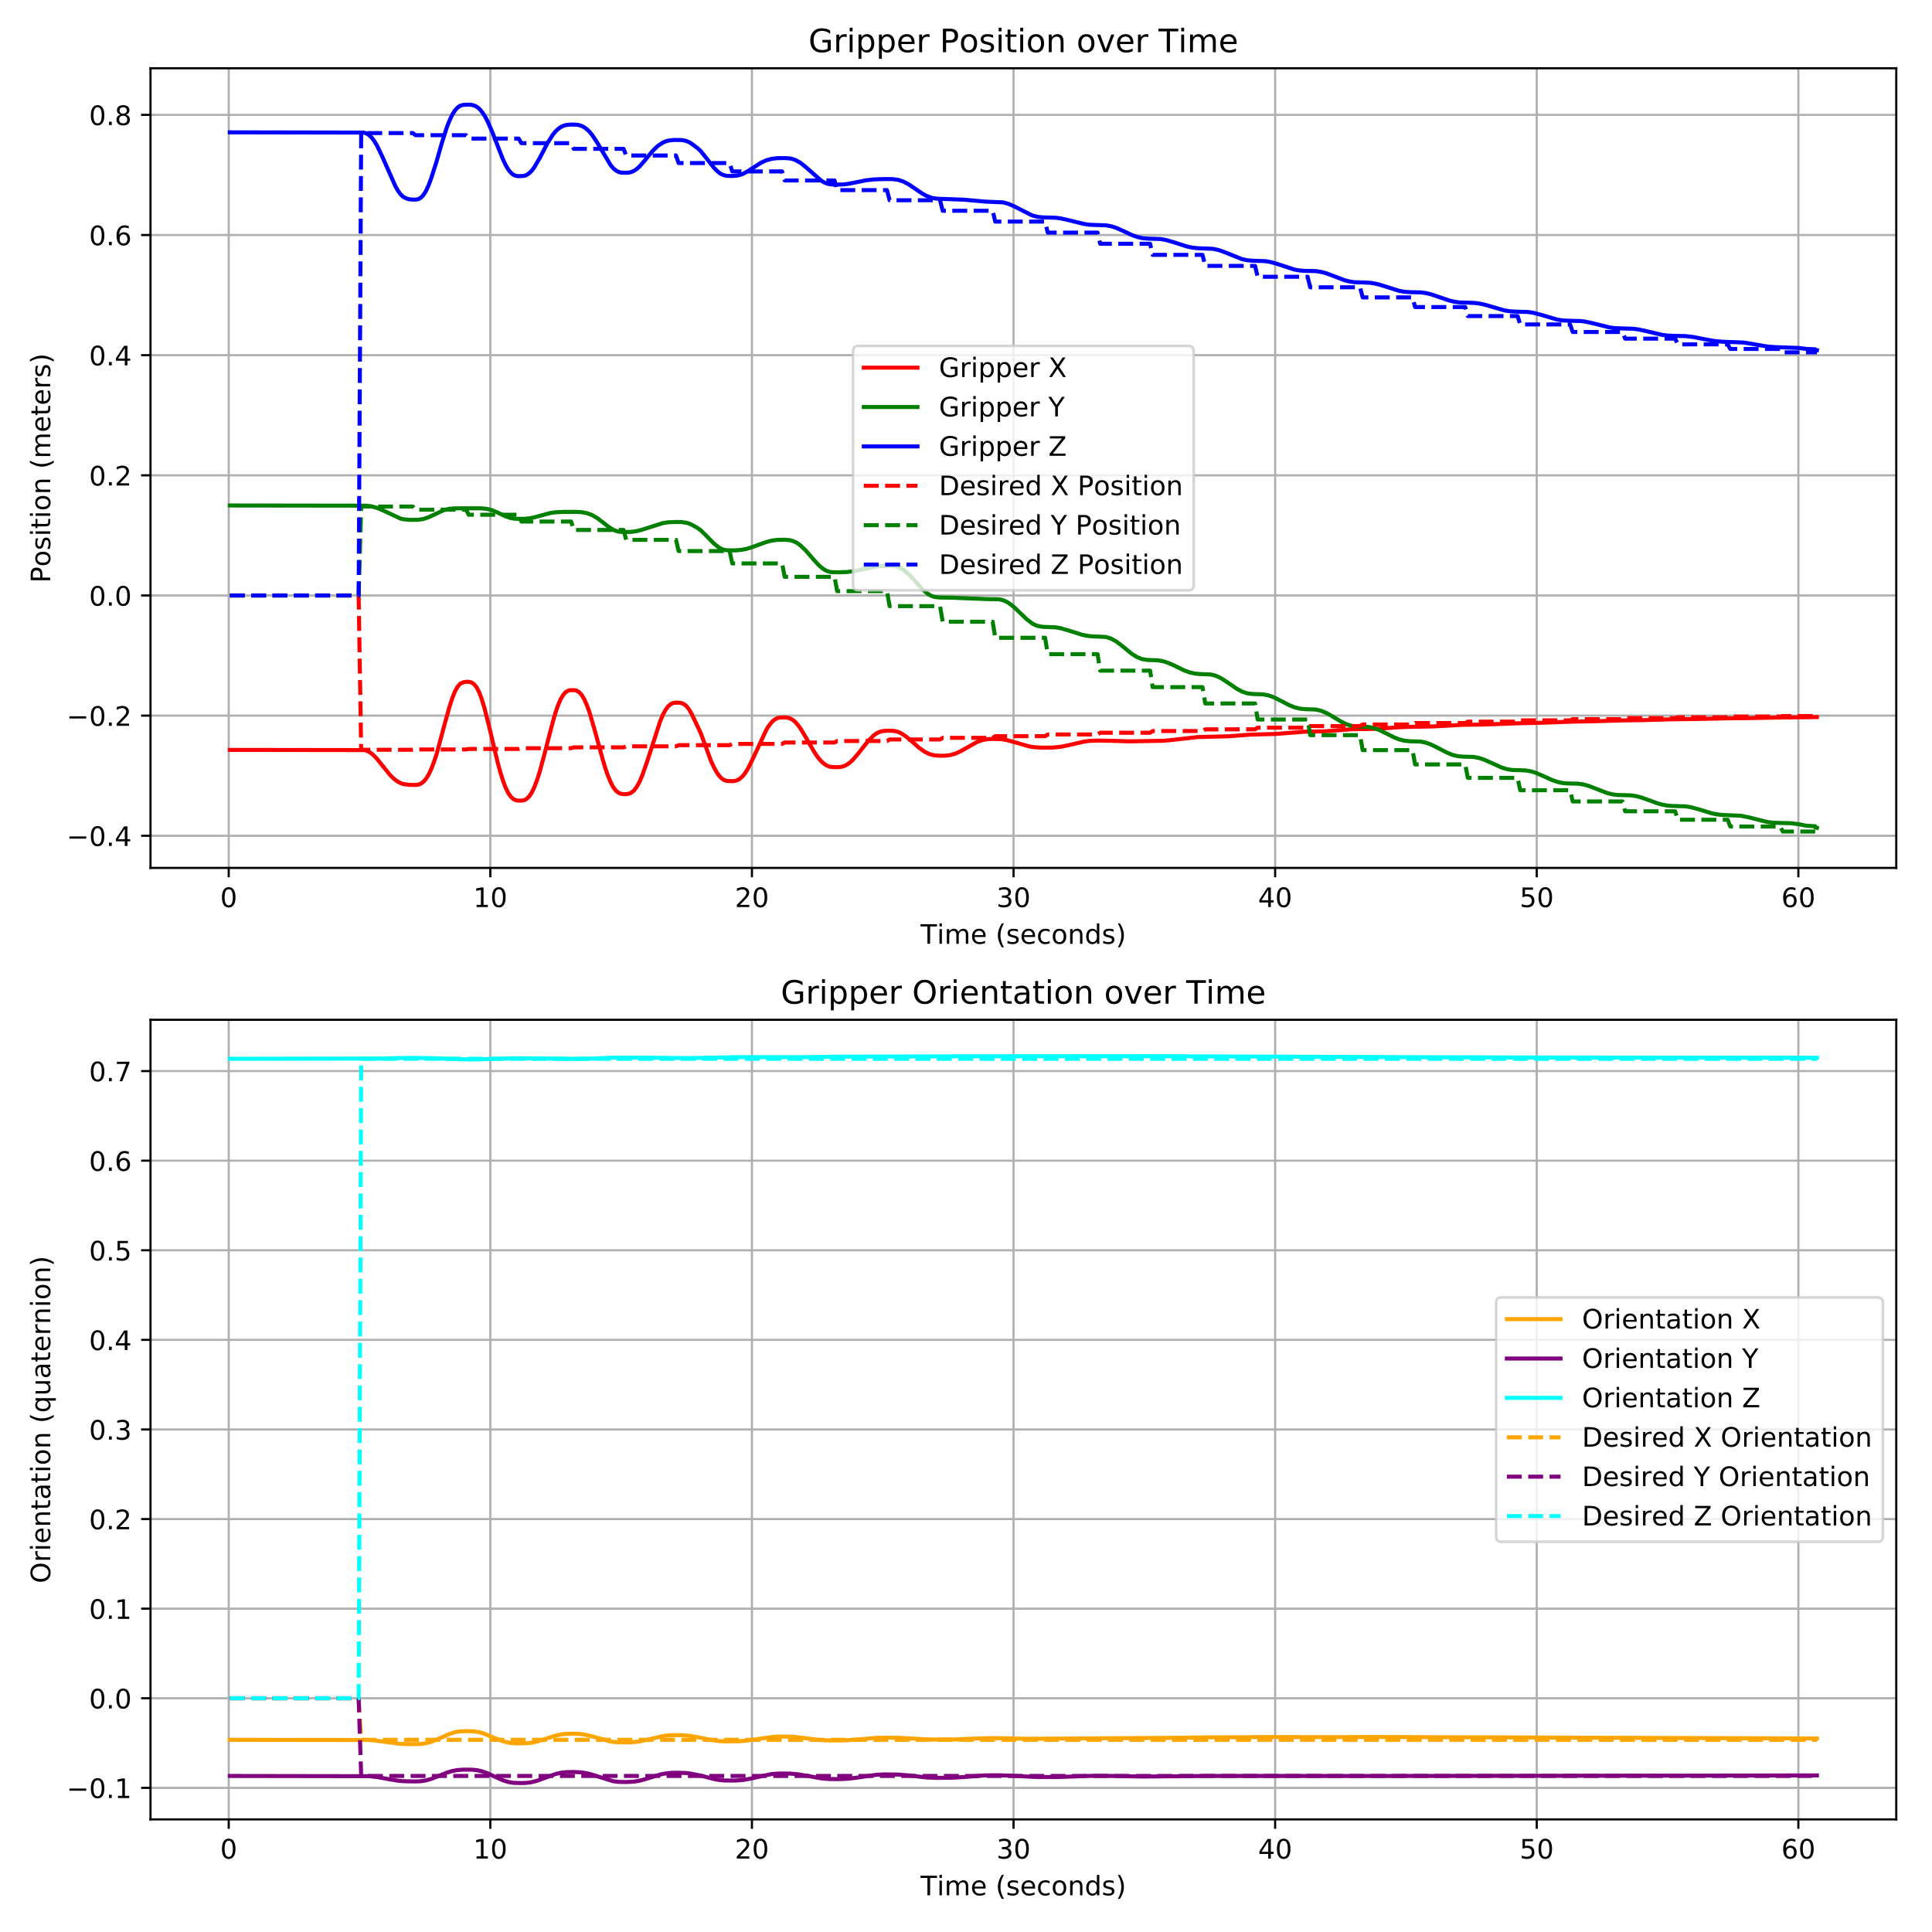 <?xml version="1.0" encoding="utf-8" standalone="no"?>
<!DOCTYPE svg PUBLIC "-//W3C//DTD SVG 1.1//EN"
  "http://www.w3.org/Graphics/SVG/1.1/DTD/svg11.dtd">
<!-- Created with matplotlib (http://matplotlib.org/) -->
<svg height="720pt" version="1.1" viewBox="0 0 720 720" width="720pt" xmlns="http://www.w3.org/2000/svg" xmlns:xlink="http://www.w3.org/1999/xlink">
 <defs>
  <style type="text/css">
*{stroke-linecap:butt;stroke-linejoin:round;}
  </style>
 </defs>
 <g id="figure_1">
  <g id="patch_1">
   <path d="M 0 720 
L 720 720 
L 720 0 
L 0 0 
z
" style="fill:#ffffff;"/>
  </g>
  <g id="axes_1">
   <g id="patch_2">
    <path d="M 56.09 323.44 
L 706.68 323.44 
L 706.68 25.44 
L 56.09 25.44 
z
" style="fill:#ffffff;"/>
   </g>
   <g id="matplotlib.axis_1">
    <g id="xtick_1">
     <g id="line2d_1">
      <path clip-path="url(#pa0e5aad0bc)" d="M 85.239 323.44 
L 85.239 25.44 
" style="fill:none;stroke:#b0b0b0;stroke-linecap:square;stroke-width:0.8;"/>
     </g>
     <g id="line2d_2">
      <defs>
       <path d="M 0 0 
L 0 3.5 
" id="m08a1d903b5" style="stroke:#000000;stroke-width:0.8;"/>
      </defs>
      <g>
       <use style="stroke:#000000;stroke-width:0.8;" x="85.239" xlink:href="#m08a1d903b5" y="323.44"/>
      </g>
     </g>
     <g id="text_1">
      <!-- 0 -->
      <defs>
       <path d="M 31.781 66.406 
Q 24.172 66.406 20.328 58.906 
Q 16.5 51.422 16.5 36.375 
Q 16.5 21.391 20.328 13.891 
Q 24.172 6.391 31.781 6.391 
Q 39.453 6.391 43.281 13.891 
Q 47.125 21.391 47.125 36.375 
Q 47.125 51.422 43.281 58.906 
Q 39.453 66.406 31.781 66.406 
z
M 31.781 74.219 
Q 44.047 74.219 50.516 64.516 
Q 56.984 54.828 56.984 36.375 
Q 56.984 17.969 50.516 8.266 
Q 44.047 -1.422 31.781 -1.422 
Q 19.531 -1.422 13.062 8.266 
Q 6.594 17.969 6.594 36.375 
Q 6.594 54.828 13.062 64.516 
Q 19.531 74.219 31.781 74.219 
z
" id="DejaVuSans-30"/>
      </defs>
      <g transform="translate(82.058 338.038)scale(0.1 -0.1)">
       <use xlink:href="#DejaVuSans-30"/>
      </g>
     </g>
    </g>
    <g id="xtick_2">
     <g id="line2d_3">
      <path clip-path="url(#pa0e5aad0bc)" d="M 182.732 323.44 
L 182.732 25.44 
" style="fill:none;stroke:#b0b0b0;stroke-linecap:square;stroke-width:0.8;"/>
     </g>
     <g id="line2d_4">
      <g>
       <use style="stroke:#000000;stroke-width:0.8;" x="182.732" xlink:href="#m08a1d903b5" y="323.44"/>
      </g>
     </g>
     <g id="text_2">
      <!-- 10 -->
      <defs>
       <path d="M 12.406 8.297 
L 28.516 8.297 
L 28.516 63.922 
L 10.984 60.406 
L 10.984 69.391 
L 28.422 72.906 
L 38.281 72.906 
L 38.281 8.297 
L 54.391 8.297 
L 54.391 0 
L 12.406 0 
z
" id="DejaVuSans-31"/>
      </defs>
      <g transform="translate(176.369 338.038)scale(0.1 -0.1)">
       <use xlink:href="#DejaVuSans-31"/>
       <use x="63.623" xlink:href="#DejaVuSans-30"/>
      </g>
     </g>
    </g>
    <g id="xtick_3">
     <g id="line2d_5">
      <path clip-path="url(#pa0e5aad0bc)" d="M 280.225 323.44 
L 280.225 25.44 
" style="fill:none;stroke:#b0b0b0;stroke-linecap:square;stroke-width:0.8;"/>
     </g>
     <g id="line2d_6">
      <g>
       <use style="stroke:#000000;stroke-width:0.8;" x="280.225" xlink:href="#m08a1d903b5" y="323.44"/>
      </g>
     </g>
     <g id="text_3">
      <!-- 20 -->
      <defs>
       <path d="M 19.188 8.297 
L 53.609 8.297 
L 53.609 0 
L 7.328 0 
L 7.328 8.297 
Q 12.938 14.109 22.625 23.891 
Q 32.328 33.688 34.812 36.531 
Q 39.547 41.844 41.422 45.531 
Q 43.312 49.219 43.312 52.781 
Q 43.312 58.594 39.234 62.25 
Q 35.156 65.922 28.609 65.922 
Q 23.969 65.922 18.812 64.312 
Q 13.672 62.703 7.812 59.422 
L 7.812 69.391 
Q 13.766 71.781 18.938 73 
Q 24.125 74.219 28.422 74.219 
Q 39.75 74.219 46.484 68.547 
Q 53.219 62.891 53.219 53.422 
Q 53.219 48.922 51.531 44.891 
Q 49.859 40.875 45.406 35.406 
Q 44.188 33.984 37.641 27.219 
Q 31.109 20.453 19.188 8.297 
z
" id="DejaVuSans-32"/>
      </defs>
      <g transform="translate(273.862 338.038)scale(0.1 -0.1)">
       <use xlink:href="#DejaVuSans-32"/>
       <use x="63.623" xlink:href="#DejaVuSans-30"/>
      </g>
     </g>
    </g>
    <g id="xtick_4">
     <g id="line2d_7">
      <path clip-path="url(#pa0e5aad0bc)" d="M 377.717 323.44 
L 377.717 25.44 
" style="fill:none;stroke:#b0b0b0;stroke-linecap:square;stroke-width:0.8;"/>
     </g>
     <g id="line2d_8">
      <g>
       <use style="stroke:#000000;stroke-width:0.8;" x="377.717" xlink:href="#m08a1d903b5" y="323.44"/>
      </g>
     </g>
     <g id="text_4">
      <!-- 30 -->
      <defs>
       <path d="M 40.578 39.312 
Q 47.656 37.797 51.625 33 
Q 55.609 28.219 55.609 21.188 
Q 55.609 10.406 48.188 4.484 
Q 40.766 -1.422 27.094 -1.422 
Q 22.516 -1.422 17.656 -0.516 
Q 12.797 0.391 7.625 2.203 
L 7.625 11.719 
Q 11.719 9.328 16.594 8.109 
Q 21.484 6.891 26.812 6.891 
Q 36.078 6.891 40.938 10.547 
Q 45.797 14.203 45.797 21.188 
Q 45.797 27.641 41.281 31.266 
Q 36.766 34.906 28.719 34.906 
L 20.219 34.906 
L 20.219 43.016 
L 29.109 43.016 
Q 36.375 43.016 40.234 45.922 
Q 44.094 48.828 44.094 54.297 
Q 44.094 59.906 40.109 62.906 
Q 36.141 65.922 28.719 65.922 
Q 24.656 65.922 20.016 65.031 
Q 15.375 64.156 9.812 62.312 
L 9.812 71.094 
Q 15.438 72.656 20.344 73.438 
Q 25.25 74.219 29.594 74.219 
Q 40.828 74.219 47.359 69.109 
Q 53.906 64.016 53.906 55.328 
Q 53.906 49.266 50.438 45.094 
Q 46.969 40.922 40.578 39.312 
z
" id="DejaVuSans-33"/>
      </defs>
      <g transform="translate(371.355 338.038)scale(0.1 -0.1)">
       <use xlink:href="#DejaVuSans-33"/>
       <use x="63.623" xlink:href="#DejaVuSans-30"/>
      </g>
     </g>
    </g>
    <g id="xtick_5">
     <g id="line2d_9">
      <path clip-path="url(#pa0e5aad0bc)" d="M 475.21 323.44 
L 475.21 25.44 
" style="fill:none;stroke:#b0b0b0;stroke-linecap:square;stroke-width:0.8;"/>
     </g>
     <g id="line2d_10">
      <g>
       <use style="stroke:#000000;stroke-width:0.8;" x="475.21" xlink:href="#m08a1d903b5" y="323.44"/>
      </g>
     </g>
     <g id="text_5">
      <!-- 40 -->
      <defs>
       <path d="M 37.797 64.312 
L 12.891 25.391 
L 37.797 25.391 
z
M 35.203 72.906 
L 47.609 72.906 
L 47.609 25.391 
L 58.016 25.391 
L 58.016 17.188 
L 47.609 17.188 
L 47.609 0 
L 37.797 0 
L 37.797 17.188 
L 4.891 17.188 
L 4.891 26.703 
z
" id="DejaVuSans-34"/>
      </defs>
      <g transform="translate(468.847 338.038)scale(0.1 -0.1)">
       <use xlink:href="#DejaVuSans-34"/>
       <use x="63.623" xlink:href="#DejaVuSans-30"/>
      </g>
     </g>
    </g>
    <g id="xtick_6">
     <g id="line2d_11">
      <path clip-path="url(#pa0e5aad0bc)" d="M 572.702 323.44 
L 572.702 25.44 
" style="fill:none;stroke:#b0b0b0;stroke-linecap:square;stroke-width:0.8;"/>
     </g>
     <g id="line2d_12">
      <g>
       <use style="stroke:#000000;stroke-width:0.8;" x="572.702" xlink:href="#m08a1d903b5" y="323.44"/>
      </g>
     </g>
     <g id="text_6">
      <!-- 50 -->
      <defs>
       <path d="M 10.797 72.906 
L 49.516 72.906 
L 49.516 64.594 
L 19.828 64.594 
L 19.828 46.734 
Q 21.969 47.469 24.109 47.828 
Q 26.266 48.188 28.422 48.188 
Q 40.625 48.188 47.75 41.5 
Q 54.891 34.812 54.891 23.391 
Q 54.891 11.625 47.562 5.094 
Q 40.234 -1.422 26.906 -1.422 
Q 22.312 -1.422 17.547 -0.641 
Q 12.797 0.141 7.719 1.703 
L 7.719 11.625 
Q 12.109 9.234 16.797 8.062 
Q 21.484 6.891 26.703 6.891 
Q 35.156 6.891 40.078 11.328 
Q 45.016 15.766 45.016 23.391 
Q 45.016 31 40.078 35.438 
Q 35.156 39.891 26.703 39.891 
Q 22.75 39.891 18.812 39.016 
Q 14.891 38.141 10.797 36.281 
z
" id="DejaVuSans-35"/>
      </defs>
      <g transform="translate(566.34 338.038)scale(0.1 -0.1)">
       <use xlink:href="#DejaVuSans-35"/>
       <use x="63.623" xlink:href="#DejaVuSans-30"/>
      </g>
     </g>
    </g>
    <g id="xtick_7">
     <g id="line2d_13">
      <path clip-path="url(#pa0e5aad0bc)" d="M 670.195 323.44 
L 670.195 25.44 
" style="fill:none;stroke:#b0b0b0;stroke-linecap:square;stroke-width:0.8;"/>
     </g>
     <g id="line2d_14">
      <g>
       <use style="stroke:#000000;stroke-width:0.8;" x="670.195" xlink:href="#m08a1d903b5" y="323.44"/>
      </g>
     </g>
     <g id="text_7">
      <!-- 60 -->
      <defs>
       <path d="M 33.016 40.375 
Q 26.375 40.375 22.484 35.828 
Q 18.609 31.297 18.609 23.391 
Q 18.609 15.531 22.484 10.953 
Q 26.375 6.391 33.016 6.391 
Q 39.656 6.391 43.531 10.953 
Q 47.406 15.531 47.406 23.391 
Q 47.406 31.297 43.531 35.828 
Q 39.656 40.375 33.016 40.375 
z
M 52.594 71.297 
L 52.594 62.312 
Q 48.875 64.062 45.094 64.984 
Q 41.312 65.922 37.594 65.922 
Q 27.828 65.922 22.672 59.328 
Q 17.531 52.734 16.797 39.406 
Q 19.672 43.656 24.016 45.922 
Q 28.375 48.188 33.594 48.188 
Q 44.578 48.188 50.953 41.516 
Q 57.328 34.859 57.328 23.391 
Q 57.328 12.156 50.688 5.359 
Q 44.047 -1.422 33.016 -1.422 
Q 20.359 -1.422 13.672 8.266 
Q 6.984 17.969 6.984 36.375 
Q 6.984 53.656 15.188 63.938 
Q 23.391 74.219 37.203 74.219 
Q 40.922 74.219 44.703 73.484 
Q 48.484 72.75 52.594 71.297 
z
" id="DejaVuSans-36"/>
      </defs>
      <g transform="translate(663.832 338.038)scale(0.1 -0.1)">
       <use xlink:href="#DejaVuSans-36"/>
       <use x="63.623" xlink:href="#DejaVuSans-30"/>
      </g>
     </g>
    </g>
    <g id="text_8">
     <!-- Time (seconds) -->
     <defs>
      <path d="M -0.297 72.906 
L 61.375 72.906 
L 61.375 64.594 
L 35.5 64.594 
L 35.5 0 
L 25.594 0 
L 25.594 64.594 
L -0.297 64.594 
z
" id="DejaVuSans-54"/>
      <path d="M 9.422 54.688 
L 18.406 54.688 
L 18.406 0 
L 9.422 0 
z
M 9.422 75.984 
L 18.406 75.984 
L 18.406 64.594 
L 9.422 64.594 
z
" id="DejaVuSans-69"/>
      <path d="M 52 44.188 
Q 55.375 50.25 60.062 53.125 
Q 64.75 56 71.094 56 
Q 79.641 56 84.281 50.016 
Q 88.922 44.047 88.922 33.016 
L 88.922 0 
L 79.891 0 
L 79.891 32.719 
Q 79.891 40.578 77.094 44.375 
Q 74.312 48.188 68.609 48.188 
Q 61.625 48.188 57.562 43.547 
Q 53.516 38.922 53.516 30.906 
L 53.516 0 
L 44.484 0 
L 44.484 32.719 
Q 44.484 40.625 41.703 44.406 
Q 38.922 48.188 33.109 48.188 
Q 26.219 48.188 22.156 43.531 
Q 18.109 38.875 18.109 30.906 
L 18.109 0 
L 9.078 0 
L 9.078 54.688 
L 18.109 54.688 
L 18.109 46.188 
Q 21.188 51.219 25.484 53.609 
Q 29.781 56 35.688 56 
Q 41.656 56 45.828 52.969 
Q 50 49.953 52 44.188 
z
" id="DejaVuSans-6d"/>
      <path d="M 56.203 29.594 
L 56.203 25.203 
L 14.891 25.203 
Q 15.484 15.922 20.484 11.062 
Q 25.484 6.203 34.422 6.203 
Q 39.594 6.203 44.453 7.469 
Q 49.312 8.734 54.109 11.281 
L 54.109 2.781 
Q 49.266 0.734 44.188 -0.344 
Q 39.109 -1.422 33.891 -1.422 
Q 20.797 -1.422 13.156 6.188 
Q 5.516 13.812 5.516 26.812 
Q 5.516 40.234 12.766 48.109 
Q 20.016 56 32.328 56 
Q 43.359 56 49.781 48.891 
Q 56.203 41.797 56.203 29.594 
z
M 47.219 32.234 
Q 47.125 39.594 43.094 43.984 
Q 39.062 48.391 32.422 48.391 
Q 24.906 48.391 20.391 44.141 
Q 15.875 39.891 15.188 32.172 
z
" id="DejaVuSans-65"/>
      <path id="DejaVuSans-20"/>
      <path d="M 31 75.875 
Q 24.469 64.656 21.281 53.656 
Q 18.109 42.672 18.109 31.391 
Q 18.109 20.125 21.312 9.062 
Q 24.516 -2 31 -13.188 
L 23.188 -13.188 
Q 15.875 -1.703 12.234 9.375 
Q 8.594 20.453 8.594 31.391 
Q 8.594 42.281 12.203 53.312 
Q 15.828 64.359 23.188 75.875 
z
" id="DejaVuSans-28"/>
      <path d="M 44.281 53.078 
L 44.281 44.578 
Q 40.484 46.531 36.375 47.5 
Q 32.281 48.484 27.875 48.484 
Q 21.188 48.484 17.844 46.438 
Q 14.5 44.391 14.5 40.281 
Q 14.5 37.156 16.891 35.375 
Q 19.281 33.594 26.516 31.984 
L 29.594 31.297 
Q 39.156 29.25 43.188 25.516 
Q 47.219 21.781 47.219 15.094 
Q 47.219 7.469 41.188 3.016 
Q 35.156 -1.422 24.609 -1.422 
Q 20.219 -1.422 15.453 -0.562 
Q 10.688 0.297 5.422 2 
L 5.422 11.281 
Q 10.406 8.688 15.234 7.391 
Q 20.062 6.109 24.812 6.109 
Q 31.156 6.109 34.562 8.281 
Q 37.984 10.453 37.984 14.406 
Q 37.984 18.062 35.516 20.016 
Q 33.062 21.969 24.703 23.781 
L 21.578 24.516 
Q 13.234 26.266 9.516 29.906 
Q 5.812 33.547 5.812 39.891 
Q 5.812 47.609 11.281 51.797 
Q 16.75 56 26.812 56 
Q 31.781 56 36.172 55.266 
Q 40.578 54.547 44.281 53.078 
z
" id="DejaVuSans-73"/>
      <path d="M 48.781 52.594 
L 48.781 44.188 
Q 44.969 46.297 41.141 47.344 
Q 37.312 48.391 33.406 48.391 
Q 24.656 48.391 19.812 42.844 
Q 14.984 37.312 14.984 27.297 
Q 14.984 17.281 19.812 11.734 
Q 24.656 6.203 33.406 6.203 
Q 37.312 6.203 41.141 7.25 
Q 44.969 8.297 48.781 10.406 
L 48.781 2.094 
Q 45.016 0.344 40.984 -0.531 
Q 36.969 -1.422 32.422 -1.422 
Q 20.062 -1.422 12.781 6.344 
Q 5.516 14.109 5.516 27.297 
Q 5.516 40.672 12.859 48.328 
Q 20.219 56 33.016 56 
Q 37.156 56 41.109 55.141 
Q 45.062 54.297 48.781 52.594 
z
" id="DejaVuSans-63"/>
      <path d="M 30.609 48.391 
Q 23.391 48.391 19.188 42.75 
Q 14.984 37.109 14.984 27.297 
Q 14.984 17.484 19.156 11.844 
Q 23.344 6.203 30.609 6.203 
Q 37.797 6.203 41.984 11.859 
Q 46.188 17.531 46.188 27.297 
Q 46.188 37.016 41.984 42.703 
Q 37.797 48.391 30.609 48.391 
z
M 30.609 56 
Q 42.328 56 49.016 48.375 
Q 55.719 40.766 55.719 27.297 
Q 55.719 13.875 49.016 6.219 
Q 42.328 -1.422 30.609 -1.422 
Q 18.844 -1.422 12.172 6.219 
Q 5.516 13.875 5.516 27.297 
Q 5.516 40.766 12.172 48.375 
Q 18.844 56 30.609 56 
z
" id="DejaVuSans-6f"/>
      <path d="M 54.891 33.016 
L 54.891 0 
L 45.906 0 
L 45.906 32.719 
Q 45.906 40.484 42.875 44.328 
Q 39.844 48.188 33.797 48.188 
Q 26.516 48.188 22.312 43.547 
Q 18.109 38.922 18.109 30.906 
L 18.109 0 
L 9.078 0 
L 9.078 54.688 
L 18.109 54.688 
L 18.109 46.188 
Q 21.344 51.125 25.703 53.562 
Q 30.078 56 35.797 56 
Q 45.219 56 50.047 50.172 
Q 54.891 44.344 54.891 33.016 
z
" id="DejaVuSans-6e"/>
      <path d="M 45.406 46.391 
L 45.406 75.984 
L 54.391 75.984 
L 54.391 0 
L 45.406 0 
L 45.406 8.203 
Q 42.578 3.328 38.25 0.953 
Q 33.938 -1.422 27.875 -1.422 
Q 17.969 -1.422 11.734 6.484 
Q 5.516 14.406 5.516 27.297 
Q 5.516 40.188 11.734 48.094 
Q 17.969 56 27.875 56 
Q 33.938 56 38.25 53.625 
Q 42.578 51.266 45.406 46.391 
z
M 14.797 27.297 
Q 14.797 17.391 18.875 11.75 
Q 22.953 6.109 30.078 6.109 
Q 37.203 6.109 41.297 11.75 
Q 45.406 17.391 45.406 27.297 
Q 45.406 37.203 41.297 42.844 
Q 37.203 48.484 30.078 48.484 
Q 22.953 48.484 18.875 42.844 
Q 14.797 37.203 14.797 27.297 
z
" id="DejaVuSans-64"/>
      <path d="M 8.016 75.875 
L 15.828 75.875 
Q 23.141 64.359 26.781 53.312 
Q 30.422 42.281 30.422 31.391 
Q 30.422 20.453 26.781 9.375 
Q 23.141 -1.703 15.828 -13.188 
L 8.016 -13.188 
Q 14.5 -2 17.703 9.062 
Q 20.906 20.125 20.906 31.391 
Q 20.906 42.672 17.703 53.656 
Q 14.5 64.656 8.016 75.875 
z
" id="DejaVuSans-29"/>
     </defs>
     <g transform="translate(343.069 351.717)scale(0.1 -0.1)">
      <use xlink:href="#DejaVuSans-54"/>
      <use x="61.037" xlink:href="#DejaVuSans-69"/>
      <use x="88.82" xlink:href="#DejaVuSans-6d"/>
      <use x="186.232" xlink:href="#DejaVuSans-65"/>
      <use x="247.756" xlink:href="#DejaVuSans-20"/>
      <use x="279.543" xlink:href="#DejaVuSans-28"/>
      <use x="318.557" xlink:href="#DejaVuSans-73"/>
      <use x="370.656" xlink:href="#DejaVuSans-65"/>
      <use x="432.18" xlink:href="#DejaVuSans-63"/>
      <use x="487.16" xlink:href="#DejaVuSans-6f"/>
      <use x="548.342" xlink:href="#DejaVuSans-6e"/>
      <use x="611.721" xlink:href="#DejaVuSans-64"/>
      <use x="675.197" xlink:href="#DejaVuSans-73"/>
      <use x="727.297" xlink:href="#DejaVuSans-29"/>
     </g>
    </g>
   </g>
   <g id="matplotlib.axis_2">
    <g id="ytick_1">
     <g id="line2d_15">
      <path clip-path="url(#pa0e5aad0bc)" d="M 56.09 311.462 
L 706.68 311.462 
" style="fill:none;stroke:#b0b0b0;stroke-linecap:square;stroke-width:0.8;"/>
     </g>
     <g id="line2d_16">
      <defs>
       <path d="M 0 0 
L -3.5 0 
" id="m65813ac572" style="stroke:#000000;stroke-width:0.8;"/>
      </defs>
      <g>
       <use style="stroke:#000000;stroke-width:0.8;" x="56.09" xlink:href="#m65813ac572" y="311.462"/>
      </g>
     </g>
     <g id="text_9">
      <!-- −0.4 -->
      <defs>
       <path d="M 10.594 35.5 
L 73.188 35.5 
L 73.188 27.203 
L 10.594 27.203 
z
" id="DejaVuSans-2212"/>
       <path d="M 10.688 12.406 
L 21 12.406 
L 21 0 
L 10.688 0 
z
" id="DejaVuSans-2e"/>
      </defs>
      <g transform="translate(24.807 315.261)scale(0.1 -0.1)">
       <use xlink:href="#DejaVuSans-2212"/>
       <use x="83.789" xlink:href="#DejaVuSans-30"/>
       <use x="147.412" xlink:href="#DejaVuSans-2e"/>
       <use x="179.199" xlink:href="#DejaVuSans-34"/>
      </g>
     </g>
    </g>
    <g id="ytick_2">
     <g id="line2d_17">
      <path clip-path="url(#pa0e5aad0bc)" d="M 56.09 266.686 
L 706.68 266.686 
" style="fill:none;stroke:#b0b0b0;stroke-linecap:square;stroke-width:0.8;"/>
     </g>
     <g id="line2d_18">
      <g>
       <use style="stroke:#000000;stroke-width:0.8;" x="56.09" xlink:href="#m65813ac572" y="266.686"/>
      </g>
     </g>
     <g id="text_10">
      <!-- −0.2 -->
      <g transform="translate(24.807 270.485)scale(0.1 -0.1)">
       <use xlink:href="#DejaVuSans-2212"/>
       <use x="83.789" xlink:href="#DejaVuSans-30"/>
       <use x="147.412" xlink:href="#DejaVuSans-2e"/>
       <use x="179.199" xlink:href="#DejaVuSans-32"/>
      </g>
     </g>
    </g>
    <g id="ytick_3">
     <g id="line2d_19">
      <path clip-path="url(#pa0e5aad0bc)" d="M 56.09 221.91 
L 706.68 221.91 
" style="fill:none;stroke:#b0b0b0;stroke-linecap:square;stroke-width:0.8;"/>
     </g>
     <g id="line2d_20">
      <g>
       <use style="stroke:#000000;stroke-width:0.8;" x="56.09" xlink:href="#m65813ac572" y="221.91"/>
      </g>
     </g>
     <g id="text_11">
      <!-- 0.0 -->
      <g transform="translate(33.187 225.71)scale(0.1 -0.1)">
       <use xlink:href="#DejaVuSans-30"/>
       <use x="63.623" xlink:href="#DejaVuSans-2e"/>
       <use x="95.41" xlink:href="#DejaVuSans-30"/>
      </g>
     </g>
    </g>
    <g id="ytick_4">
     <g id="line2d_21">
      <path clip-path="url(#pa0e5aad0bc)" d="M 56.09 177.135 
L 706.68 177.135 
" style="fill:none;stroke:#b0b0b0;stroke-linecap:square;stroke-width:0.8;"/>
     </g>
     <g id="line2d_22">
      <g>
       <use style="stroke:#000000;stroke-width:0.8;" x="56.09" xlink:href="#m65813ac572" y="177.135"/>
      </g>
     </g>
     <g id="text_12">
      <!-- 0.2 -->
      <g transform="translate(33.187 180.934)scale(0.1 -0.1)">
       <use xlink:href="#DejaVuSans-30"/>
       <use x="63.623" xlink:href="#DejaVuSans-2e"/>
       <use x="95.41" xlink:href="#DejaVuSans-32"/>
      </g>
     </g>
    </g>
    <g id="ytick_5">
     <g id="line2d_23">
      <path clip-path="url(#pa0e5aad0bc)" d="M 56.09 132.359 
L 706.68 132.359 
" style="fill:none;stroke:#b0b0b0;stroke-linecap:square;stroke-width:0.8;"/>
     </g>
     <g id="line2d_24">
      <g>
       <use style="stroke:#000000;stroke-width:0.8;" x="56.09" xlink:href="#m65813ac572" y="132.359"/>
      </g>
     </g>
     <g id="text_13">
      <!-- 0.4 -->
      <g transform="translate(33.187 136.158)scale(0.1 -0.1)">
       <use xlink:href="#DejaVuSans-30"/>
       <use x="63.623" xlink:href="#DejaVuSans-2e"/>
       <use x="95.41" xlink:href="#DejaVuSans-34"/>
      </g>
     </g>
    </g>
    <g id="ytick_6">
     <g id="line2d_25">
      <path clip-path="url(#pa0e5aad0bc)" d="M 56.09 87.583 
L 706.68 87.583 
" style="fill:none;stroke:#b0b0b0;stroke-linecap:square;stroke-width:0.8;"/>
     </g>
     <g id="line2d_26">
      <g>
       <use style="stroke:#000000;stroke-width:0.8;" x="56.09" xlink:href="#m65813ac572" y="87.583"/>
      </g>
     </g>
     <g id="text_14">
      <!-- 0.6 -->
      <g transform="translate(33.187 91.382)scale(0.1 -0.1)">
       <use xlink:href="#DejaVuSans-30"/>
       <use x="63.623" xlink:href="#DejaVuSans-2e"/>
       <use x="95.41" xlink:href="#DejaVuSans-36"/>
      </g>
     </g>
    </g>
    <g id="ytick_7">
     <g id="line2d_27">
      <path clip-path="url(#pa0e5aad0bc)" d="M 56.09 42.807 
L 706.68 42.807 
" style="fill:none;stroke:#b0b0b0;stroke-linecap:square;stroke-width:0.8;"/>
     </g>
     <g id="line2d_28">
      <g>
       <use style="stroke:#000000;stroke-width:0.8;" x="56.09" xlink:href="#m65813ac572" y="42.807"/>
      </g>
     </g>
     <g id="text_15">
      <!-- 0.8 -->
      <defs>
       <path d="M 31.781 34.625 
Q 24.75 34.625 20.719 30.859 
Q 16.703 27.094 16.703 20.516 
Q 16.703 13.922 20.719 10.156 
Q 24.75 6.391 31.781 6.391 
Q 38.812 6.391 42.859 10.172 
Q 46.922 13.969 46.922 20.516 
Q 46.922 27.094 42.891 30.859 
Q 38.875 34.625 31.781 34.625 
z
M 21.922 38.812 
Q 15.578 40.375 12.031 44.719 
Q 8.5 49.078 8.5 55.328 
Q 8.5 64.062 14.719 69.141 
Q 20.953 74.219 31.781 74.219 
Q 42.672 74.219 48.875 69.141 
Q 55.078 64.062 55.078 55.328 
Q 55.078 49.078 51.531 44.719 
Q 48 40.375 41.703 38.812 
Q 48.828 37.156 52.797 32.312 
Q 56.781 27.484 56.781 20.516 
Q 56.781 9.906 50.312 4.234 
Q 43.844 -1.422 31.781 -1.422 
Q 19.734 -1.422 13.25 4.234 
Q 6.781 9.906 6.781 20.516 
Q 6.781 27.484 10.781 32.312 
Q 14.797 37.156 21.922 38.812 
z
M 18.312 54.391 
Q 18.312 48.734 21.844 45.562 
Q 25.391 42.391 31.781 42.391 
Q 38.141 42.391 41.719 45.562 
Q 45.312 48.734 45.312 54.391 
Q 45.312 60.062 41.719 63.234 
Q 38.141 66.406 31.781 66.406 
Q 25.391 66.406 21.844 63.234 
Q 18.312 60.062 18.312 54.391 
z
" id="DejaVuSans-38"/>
      </defs>
      <g transform="translate(33.187 46.607)scale(0.1 -0.1)">
       <use xlink:href="#DejaVuSans-30"/>
       <use x="63.623" xlink:href="#DejaVuSans-2e"/>
       <use x="95.41" xlink:href="#DejaVuSans-38"/>
      </g>
     </g>
    </g>
    <g id="text_16">
     <!-- Position (meters) -->
     <defs>
      <path d="M 19.672 64.797 
L 19.672 37.406 
L 32.078 37.406 
Q 38.969 37.406 42.719 40.969 
Q 46.484 44.531 46.484 51.125 
Q 46.484 57.672 42.719 61.234 
Q 38.969 64.797 32.078 64.797 
z
M 9.812 72.906 
L 32.078 72.906 
Q 44.344 72.906 50.609 67.359 
Q 56.891 61.812 56.891 51.125 
Q 56.891 40.328 50.609 34.812 
Q 44.344 29.297 32.078 29.297 
L 19.672 29.297 
L 19.672 0 
L 9.812 0 
z
" id="DejaVuSans-50"/>
      <path d="M 18.312 70.219 
L 18.312 54.688 
L 36.812 54.688 
L 36.812 47.703 
L 18.312 47.703 
L 18.312 18.016 
Q 18.312 11.328 20.141 9.422 
Q 21.969 7.516 27.594 7.516 
L 36.812 7.516 
L 36.812 0 
L 27.594 0 
Q 17.188 0 13.234 3.875 
Q 9.281 7.766 9.281 18.016 
L 9.281 47.703 
L 2.688 47.703 
L 2.688 54.688 
L 9.281 54.688 
L 9.281 70.219 
z
" id="DejaVuSans-74"/>
      <path d="M 41.109 46.297 
Q 39.594 47.172 37.812 47.578 
Q 36.031 48 33.891 48 
Q 26.266 48 22.188 43.047 
Q 18.109 38.094 18.109 28.812 
L 18.109 0 
L 9.078 0 
L 9.078 54.688 
L 18.109 54.688 
L 18.109 46.188 
Q 20.953 51.172 25.484 53.578 
Q 30.031 56 36.531 56 
Q 37.453 56 38.578 55.875 
Q 39.703 55.766 41.062 55.516 
z
" id="DejaVuSans-72"/>
     </defs>
     <g transform="translate(18.727 217.217)rotate(-90)scale(0.1 -0.1)">
      <use xlink:href="#DejaVuSans-50"/>
      <use x="60.256" xlink:href="#DejaVuSans-6f"/>
      <use x="121.438" xlink:href="#DejaVuSans-73"/>
      <use x="173.537" xlink:href="#DejaVuSans-69"/>
      <use x="201.32" xlink:href="#DejaVuSans-74"/>
      <use x="240.529" xlink:href="#DejaVuSans-69"/>
      <use x="268.312" xlink:href="#DejaVuSans-6f"/>
      <use x="329.494" xlink:href="#DejaVuSans-6e"/>
      <use x="392.873" xlink:href="#DejaVuSans-20"/>
      <use x="424.66" xlink:href="#DejaVuSans-28"/>
      <use x="463.674" xlink:href="#DejaVuSans-6d"/>
      <use x="561.086" xlink:href="#DejaVuSans-65"/>
      <use x="622.609" xlink:href="#DejaVuSans-74"/>
      <use x="661.818" xlink:href="#DejaVuSans-65"/>
      <use x="723.342" xlink:href="#DejaVuSans-72"/>
      <use x="764.455" xlink:href="#DejaVuSans-73"/>
      <use x="816.555" xlink:href="#DejaVuSans-29"/>
     </g>
    </g>
   </g>
   <g id="line2d_29">
    <path clip-path="url(#pa0e5aad0bc)" d="M 85.662 279.464 
L 135.571 279.531 
L 136.557 279.747 
L 137.538 280.182 
L 138.508 280.839 
L 139.49 281.716 
L 140.467 282.756 
L 145.387 288.843 
L 146.36 289.834 
L 147.344 290.667 
L 148.318 291.346 
L 149.293 291.847 
L 150.285 292.189 
L 152.722 292.512 
L 154.835 292.538 
L 155.801 292.434 
L 156.779 292.086 
L 157.753 291.391 
L 158.754 290.276 
L 159.739 288.657 
L 160.697 286.622 
L 161.684 284.065 
L 162.703 281.062 
L 165.601 270.253 
L 167.55 263.247 
L 168.522 260.25 
L 169.509 257.763 
L 170.479 255.998 
L 171.451 254.84 
L 172.753 254.246 
L 173.696 254.093 
L 174.677 254.097 
L 175.665 254.302 
L 176.649 254.956 
L 177.658 256.225 
L 178.635 258.135 
L 179.599 260.76 
L 180.595 264.068 
L 182.531 271.775 
L 185.48 284.172 
L 186.438 287.703 
L 187.432 290.902 
L 188.397 293.445 
L 189.395 295.5 
L 190.387 296.928 
L 191.35 297.816 
L 192.334 298.245 
L 193.312 298.371 
L 194.293 298.367 
L 195.271 298.218 
L 196.245 297.735 
L 197.218 296.788 
L 198.182 295.34 
L 199.172 293.259 
L 200.149 290.67 
L 201.122 287.659 
L 203.079 280.373 
L 206 269.055 
L 206.982 265.669 
L 207.955 262.879 
L 208.929 260.596 
L 209.92 258.93 
L 210.891 257.858 
L 211.86 257.343 
L 212.844 257.2 
L 213.836 257.203 
L 214.799 257.362 
L 215.776 257.907 
L 216.765 258.958 
L 217.744 260.59 
L 218.715 262.803 
L 219.694 265.487 
L 221.65 272.204 
L 224.586 282.92 
L 225.543 286.148 
L 226.546 289.045 
L 227.525 291.413 
L 228.482 293.267 
L 229.473 294.595 
L 230.454 295.414 
L 231.417 295.831 
L 232.386 295.949 
L 233.363 295.946 
L 234.338 295.815 
L 235.324 295.38 
L 236.302 294.548 
L 237.277 293.254 
L 238.251 291.524 
L 239.24 289.264 
L 241.199 283.729 
L 246.076 268.655 
L 247.048 266.368 
L 248.018 264.547 
L 249.003 263.203 
L 250.086 262.318 
L 250.957 261.97 
L 251.926 261.859 
L 252.904 261.861 
L 253.883 261.984 
L 254.865 262.4 
L 255.842 263.18 
L 256.808 264.41 
L 257.792 266.117 
L 261.15 273.223 
L 265.043 283.784 
L 266.032 285.882 
L 267.012 287.676 
L 267.98 289.107 
L 268.956 290.109 
L 269.938 290.735 
L 270.92 291.038 
L 272.889 291.125 
L 273.878 291.035 
L 274.85 290.737 
L 275.827 290.135 
L 276.81 289.235 
L 277.781 287.953 
L 278.757 286.375 
L 280.71 282.469 
L 285.587 271.976 
L 286.552 270.442 
L 287.543 269.174 
L 288.523 268.276 
L 289.501 267.71 
L 290.467 267.432 
L 292.44 267.357 
L 293.398 267.442 
L 294.371 267.705 
L 295.358 268.235 
L 296.335 269.021 
L 297.31 270.126 
L 298.285 271.435 
L 300.24 274.681 
L 303.174 279.791 
L 304.145 281.317 
L 305.134 282.657 
L 306.126 283.773 
L 307.102 284.646 
L 308.079 285.271 
L 309.056 285.661 
L 310.034 285.854 
L 311.988 285.907 
L 312.972 285.852 
L 313.947 285.679 
L 314.924 285.325 
L 315.898 284.795 
L 316.882 284.044 
L 317.845 283.142 
L 319.797 280.883 
L 323.71 275.925 
L 325.659 274.03 
L 326.631 273.321 
L 327.6 272.828 
L 328.597 272.504 
L 330.545 272.305 
L 332.64 272.35 
L 333.726 272.492 
L 334.709 272.766 
L 335.69 273.188 
L 337.647 274.45 
L 339.581 276.086 
L 342.52 278.689 
L 344.484 280.091 
L 346.437 281.047 
L 348.386 281.526 
L 350.329 281.644 
L 352.306 281.617 
L 354.241 281.369 
L 356.256 280.77 
L 358.22 279.841 
L 364.065 276.542 
L 366.016 275.837 
L 367.984 275.466 
L 369.934 275.376 
L 372.869 275.448 
L 374.817 275.721 
L 376.769 276.214 
L 383.603 278.18 
L 385.559 278.469 
L 388.517 278.634 
L 392.457 278.596 
L 395.346 278.297 
L 398.281 277.696 
L 404.14 276.344 
L 406.091 276.099 
L 409.031 275.991 
L 413.918 276.063 
L 420.76 276.28 
L 433.455 276.066 
L 436.386 275.808 
L 446.182 274.693 
L 457.963 274.382 
L 465.765 273.785 
L 475.573 273.515 
L 486.315 272.668 
L 494.151 272.522 
L 499.038 272.119 
L 503.905 271.747 
L 508.8 271.695 
L 513.701 271.568 
L 520.516 271.079 
L 524.437 270.905 
L 534.213 270.716 
L 545.063 270.122 
L 552.87 270.02 
L 566.541 269.519 
L 572.433 269.42 
L 586.112 268.932 
L 592.967 268.821 
L 604.662 268.477 
L 612.508 268.366 
L 624.286 268.036 
L 632.106 267.952 
L 643.845 267.704 
L 652.628 267.598 
L 663.431 267.393 
L 673.206 267.3 
L 677.108 267.224 
L 677.108 267.224 
" style="fill:none;stroke:#ff0000;stroke-linecap:square;stroke-width:1.5;"/>
   </g>
   <g id="line2d_30">
    <path clip-path="url(#pa0e5aad0bc)" d="M 85.662 188.377 
L 136.557 188.445 
L 138.508 188.719 
L 140.467 189.256 
L 142.412 190.066 
L 149.293 193.268 
L 150.285 193.499 
L 152.722 193.726 
L 155.801 193.717 
L 157.753 193.43 
L 159.739 192.748 
L 165.601 190.023 
L 167.55 189.598 
L 169.509 189.447 
L 176.649 189.42 
L 179.599 189.448 
L 181.568 189.665 
L 183.513 190.188 
L 185.48 191.032 
L 188.397 192.422 
L 190.387 193.081 
L 192.334 193.351 
L 195.271 193.358 
L 197.218 193.184 
L 199.172 192.782 
L 205.034 191.195 
L 206.982 190.916 
L 209.92 190.766 
L 214.799 190.757 
L 216.765 190.879 
L 218.715 191.235 
L 220.661 191.945 
L 222.625 193.11 
L 224.586 194.59 
L 226.546 196.16 
L 228.482 197.412 
L 229.473 197.836 
L 230.454 198.105 
L 232.386 198.284 
L 235.324 198.207 
L 237.277 197.926 
L 239.24 197.42 
L 247.048 194.933 
L 249.003 194.64 
L 251.926 194.52 
L 253.883 194.548 
L 255.842 194.822 
L 256.808 195.116 
L 257.792 195.546 
L 260.021 196.811 
L 261.15 197.616 
L 263.109 199.546 
L 266.032 202.542 
L 267.98 204.084 
L 268.956 204.59 
L 269.938 204.913 
L 270.92 205.071 
L 273.878 205.105 
L 275.827 204.972 
L 277.781 204.642 
L 279.73 204.108 
L 282.656 203.044 
L 285.587 201.984 
L 287.543 201.474 
L 289.501 201.203 
L 292.44 201.138 
L 294.371 201.307 
L 295.358 201.568 
L 296.335 201.964 
L 297.31 202.538 
L 298.285 203.243 
L 300.24 205.122 
L 303.174 208.487 
L 305.134 210.621 
L 306.126 211.506 
L 307.102 212.22 
L 308.079 212.743 
L 309.056 213.076 
L 310.034 213.242 
L 312.972 213.283 
L 315.898 213.151 
L 318.821 212.767 
L 322.731 211.907 
L 325.659 211.267 
L 327.6 210.994 
L 330.545 210.872 
L 332.64 210.917 
L 333.726 211.057 
L 334.709 211.332 
L 335.69 211.762 
L 336.664 212.353 
L 338.618 213.965 
L 340.564 216.032 
L 343.492 219.288 
L 345.451 221.053 
L 346.437 221.717 
L 347.416 222.19 
L 348.386 222.485 
L 350.329 222.678 
L 355.223 222.758 
L 367.984 223.278 
L 371.893 223.321 
L 372.869 223.449 
L 373.84 223.701 
L 374.817 224.094 
L 375.797 224.646 
L 377.756 226.124 
L 380.677 228.915 
L 382.625 230.768 
L 384.598 232.28 
L 385.559 232.818 
L 386.541 233.224 
L 388.517 233.597 
L 393.388 233.789 
L 395.346 234.133 
L 398.281 234.98 
L 403.173 236.545 
L 405.123 236.948 
L 407.062 237.156 
L 411.999 237.358 
L 413.918 237.917 
L 415.867 238.971 
L 417.823 240.417 
L 421.737 243.618 
L 423.682 244.852 
L 425.631 245.637 
L 427.593 245.95 
L 431.547 246.069 
L 433.455 246.415 
L 435.405 247.046 
L 437.36 247.916 
L 441.266 249.814 
L 443.257 250.557 
L 445.203 251.014 
L 447.164 251.198 
L 451.114 251.342 
L 453.072 251.832 
L 455.027 252.727 
L 457.963 254.647 
L 460.89 256.661 
L 462.853 257.721 
L 464.786 258.376 
L 466.751 258.635 
L 470.641 258.755 
L 472.615 259.122 
L 474.58 259.806 
L 477.504 261.26 
L 480.455 262.793 
L 482.418 263.586 
L 484.37 264.079 
L 486.315 264.277 
L 490.244 264.407 
L 492.183 264.836 
L 494.151 265.628 
L 496.113 266.707 
L 500.011 269.049 
L 501.969 269.965 
L 503.905 270.543 
L 505.869 270.768 
L 509.77 270.884 
L 511.758 271.248 
L 513.701 271.909 
L 516.62 273.322 
L 519.549 274.8 
L 521.501 275.57 
L 523.452 276.049 
L 525.433 276.243 
L 529.331 276.361 
L 531.28 276.731 
L 533.235 277.435 
L 535.181 278.388 
L 539.19 280.455 
L 541.15 281.263 
L 543.104 281.77 
L 545.063 281.972 
L 548.968 282.076 
L 550.923 282.407 
L 552.87 283.013 
L 555.802 284.313 
L 559.715 286.072 
L 561.665 286.653 
L 563.624 286.961 
L 566.541 287.038 
L 568.524 287.121 
L 570.481 287.446 
L 572.433 288.04 
L 575.383 289.315 
L 578.299 290.652 
L 580.249 291.351 
L 582.2 291.79 
L 584.143 291.964 
L 588.07 292.056 
L 590.013 292.335 
L 591.976 292.861 
L 594.925 293.989 
L 598.817 295.499 
L 600.768 296.005 
L 602.737 296.269 
L 605.647 296.334 
L 607.62 296.403 
L 609.57 296.666 
L 611.546 297.156 
L 614.469 298.188 
L 617.444 299.28 
L 619.422 299.856 
L 621.366 300.213 
L 623.326 300.353 
L 628.184 300.508 
L 630.144 300.822 
L 633.085 301.616 
L 637.96 303.109 
L 639.931 303.502 
L 641.884 303.712 
L 648.725 304.001 
L 651.658 304.583 
L 658.529 306.316 
L 660.503 306.581 
L 663.431 306.698 
L 667.335 306.789 
L 670.277 307.146 
L 673.206 307.719 
L 676.44 307.924 
L 676.443 308.321 
L 677.108 308.493 
L 677.108 308.493 
" style="fill:none;stroke:#008000;stroke-linecap:square;stroke-width:1.5;"/>
   </g>
   <g id="line2d_31">
    <path clip-path="url(#pa0e5aad0bc)" d="M 85.662 49.316 
L 135.571 49.41 
L 136.557 49.712 
L 137.538 50.326 
L 138.508 51.273 
L 139.49 52.572 
L 140.467 54.171 
L 142.412 58.241 
L 147.344 69.381 
L 148.318 71.093 
L 149.293 72.428 
L 150.285 73.381 
L 151.563 74 
L 152.722 74.31 
L 154.835 74.395 
L 155.801 74.24 
L 156.779 73.727 
L 157.753 72.723 
L 158.754 71.163 
L 159.739 69 
L 160.697 66.435 
L 162.703 60.145 
L 164.62 53.394 
L 166.578 47.286 
L 167.55 44.851 
L 168.522 42.808 
L 169.509 41.206 
L 170.479 40.117 
L 171.451 39.424 
L 172.753 39.075 
L 174.677 38.986 
L 175.665 39.063 
L 176.649 39.311 
L 177.658 39.8 
L 178.635 40.563 
L 179.599 41.664 
L 180.595 43.139 
L 181.568 44.927 
L 183.513 49.331 
L 187.432 59.399 
L 188.397 61.424 
L 189.395 63.138 
L 190.387 64.372 
L 191.35 65.158 
L 192.334 65.543 
L 193.312 65.656 
L 195.271 65.55 
L 196.245 65.215 
L 197.218 64.567 
L 198.182 63.6 
L 199.172 62.258 
L 201.122 58.912 
L 204.058 53.292 
L 206 50.242 
L 206.982 49.023 
L 207.955 48.096 
L 208.929 47.387 
L 209.92 46.897 
L 210.891 46.595 
L 212.844 46.414 
L 214.799 46.461 
L 215.776 46.622 
L 216.765 46.938 
L 217.744 47.446 
L 218.715 48.169 
L 219.694 49.099 
L 220.661 50.273 
L 222.625 53.26 
L 227.525 61.474 
L 228.482 62.635 
L 229.473 63.494 
L 230.454 64.035 
L 231.417 64.313 
L 233.363 64.392 
L 234.338 64.321 
L 235.324 64.089 
L 236.302 63.65 
L 237.277 62.985 
L 238.251 62.127 
L 240.209 59.886 
L 243.14 56.337 
L 245.096 54.408 
L 247.048 53.129 
L 248.018 52.709 
L 249.003 52.418 
L 250.957 52.166 
L 253.883 52.184 
L 254.865 52.318 
L 255.842 52.572 
L 256.808 52.984 
L 257.792 53.576 
L 260.021 55.271 
L 261.15 56.32 
L 263.109 58.774 
L 266.032 62.473 
L 267.012 63.497 
L 267.98 64.345 
L 268.956 64.955 
L 269.938 65.344 
L 270.92 65.535 
L 272.889 65.59 
L 274.85 65.432 
L 276.81 64.835 
L 278.757 63.769 
L 283.641 60.612 
L 285.587 59.736 
L 287.543 59.201 
L 289.501 58.954 
L 292.44 58.898 
L 294.371 59.041 
L 295.358 59.261 
L 296.335 59.595 
L 298.285 60.662 
L 300.24 62.212 
L 306.126 67.376 
L 307.102 67.948 
L 308.079 68.368 
L 309.056 68.634 
L 311.01 68.804 
L 313.947 68.751 
L 315.898 68.549 
L 318.821 67.986 
L 322.731 67.195 
L 325.659 66.859 
L 329.567 66.726 
L 332.64 66.752 
L 334.709 67.016 
L 336.664 67.663 
L 338.618 68.68 
L 341.553 70.678 
L 343.492 71.995 
L 345.451 73.086 
L 347.416 73.787 
L 349.369 74.062 
L 359.194 74.411 
L 366.998 75.124 
L 373.84 75.417 
L 375.797 75.952 
L 377.756 76.788 
L 384.598 80.261 
L 386.541 80.794 
L 388.517 81.005 
L 393.388 81.142 
L 395.346 81.402 
L 398.281 82.056 
L 404.14 83.499 
L 406.091 83.758 
L 409.031 83.871 
L 411.999 83.957 
L 413.918 84.275 
L 415.867 84.876 
L 418.794 86.169 
L 421.737 87.554 
L 423.682 88.273 
L 425.631 88.733 
L 427.593 88.917 
L 432.481 89.085 
L 434.432 89.418 
L 437.36 90.251 
L 442.262 91.84 
L 444.231 92.266 
L 446.182 92.489 
L 452.093 92.735 
L 454.051 93.162 
L 455.999 93.827 
L 462.853 96.572 
L 464.786 96.99 
L 466.751 97.156 
L 471.641 97.33 
L 473.61 97.674 
L 475.573 98.223 
L 482.418 100.466 
L 484.37 100.805 
L 486.315 100.942 
L 490.244 101.025 
L 492.183 101.298 
L 494.151 101.806 
L 497.083 102.9 
L 500.987 104.401 
L 502.935 104.909 
L 504.903 105.181 
L 507.826 105.247 
L 510.761 105.397 
L 512.715 105.729 
L 514.673 106.25 
L 521.501 108.416 
L 523.452 108.746 
L 525.433 108.88 
L 529.331 108.957 
L 531.28 109.199 
L 533.235 109.661 
L 536.152 110.645 
L 540.156 112.013 
L 542.14 112.481 
L 544.088 112.729 
L 547.012 112.789 
L 549.94 112.924 
L 551.895 113.228 
L 553.862 113.703 
L 560.688 115.689 
L 562.684 116 
L 564.597 116.121 
L 569.508 116.27 
L 571.468 116.579 
L 574.387 117.346 
L 580.249 119.076 
L 582.2 119.389 
L 584.143 119.514 
L 589.035 119.642 
L 590.998 119.899 
L 593.93 120.551 
L 599.811 122.019 
L 601.777 122.285 
L 604.662 122.397 
L 608.591 122.512 
L 610.548 122.759 
L 613.495 123.393 
L 619.422 124.802 
L 621.366 125.056 
L 624.286 125.165 
L 628.184 125.255 
L 631.112 125.599 
L 635.036 126.373 
L 638.927 127.089 
L 641.884 127.35 
L 649.702 127.647 
L 652.628 128.1 
L 658.529 129.121 
L 661.489 129.358 
L 670.277 129.669 
L 673.206 130.031 
L 676.44 130.161 
L 676.443 130.416 
L 677.108 130.527 
L 677.108 130.527 
" style="fill:none;stroke:#0000ff;stroke-linecap:square;stroke-width:1.5;"/>
   </g>
   <g id="line2d_32">
    <path clip-path="url(#pa0e5aad0bc)" d="M 85.662 221.91 
L 133.657 221.91 
L 134.6 279.422 
L 153.86 279.422 
L 154.835 279.301 
L 173.696 279.301 
L 174.677 279.106 
L 193.312 279.106 
L 194.293 278.843 
L 212.844 278.843 
L 213.836 278.517 
L 232.386 278.517 
L 233.363 278.135 
L 251.926 278.135 
L 252.904 277.701 
L 271.919 277.701 
L 272.889 277.222 
L 291.458 277.222 
L 292.44 276.703 
L 311.01 276.703 
L 311.988 276.15 
L 330.545 276.15 
L 331.529 275.57 
L 350.329 275.57 
L 351.313 274.966 
L 369.934 274.966 
L 370.91 274.345 
L 389.477 274.345 
L 390.463 273.713 
L 409.031 273.713 
L 410.004 273.074 
L 428.609 273.074 
L 429.557 272.436 
L 448.141 272.436 
L 449.167 271.804 
L 467.725 271.804 
L 468.697 271.183 
L 487.31 271.183 
L 488.277 270.579 
L 506.855 270.579 
L 507.826 269.999 
L 526.402 269.999 
L 527.369 269.446 
L 546.047 269.446 
L 547.012 268.927 
L 565.568 268.927 
L 566.541 268.448 
L 585.125 268.448 
L 586.112 268.014 
L 604.662 268.014 
L 605.647 267.632 
L 624.286 267.632 
L 625.313 267.307 
L 643.845 267.307 
L 644.818 267.043 
L 663.431 267.043 
L 664.4 266.849 
L 677.108 266.849 
L 677.108 266.849 
" style="fill:none;stroke:#ff0000;stroke-dasharray:5.55,2.4;stroke-dashoffset:0;stroke-width:1.5;"/>
   </g>
   <g id="line2d_33">
    <path clip-path="url(#pa0e5aad0bc)" d="M 85.662 221.91 
L 133.657 221.91 
L 134.6 188.78 
L 153.86 188.78 
L 154.835 189.948 
L 173.696 189.948 
L 174.677 191.825 
L 193.312 191.825 
L 194.293 194.36 
L 212.844 194.36 
L 213.836 197.5 
L 232.386 197.5 
L 233.363 201.18 
L 251.926 201.18 
L 252.904 205.356 
L 271.919 205.356 
L 272.889 209.972 
L 291.458 209.972 
L 292.44 214.966 
L 311.01 214.966 
L 311.988 220.296 
L 330.545 220.296 
L 331.529 225.889 
L 350.329 225.889 
L 351.313 231.706 
L 369.934 231.706 
L 370.91 237.687 
L 389.477 237.687 
L 390.463 243.778 
L 409.031 243.778 
L 410.004 249.929 
L 428.609 249.929 
L 429.557 256.071 
L 448.141 256.071 
L 449.167 262.158 
L 467.725 262.158 
L 468.697 268.145 
L 487.31 268.145 
L 488.277 273.959 
L 506.855 273.959 
L 507.826 279.554 
L 526.402 279.554 
L 527.369 284.881 
L 546.047 284.881 
L 547.012 289.874 
L 565.568 289.874 
L 566.541 294.488 
L 585.125 294.488 
L 586.112 298.667 
L 604.662 298.667 
L 605.647 302.346 
L 624.286 302.346 
L 625.313 305.485 
L 643.845 305.485 
L 644.818 308.021 
L 663.431 308.021 
L 664.4 309.895 
L 677.108 309.895 
L 677.108 309.895 
" style="fill:none;stroke:#008000;stroke-dasharray:5.55,2.4;stroke-dashoffset:0;stroke-width:1.5;"/>
   </g>
   <g id="line2d_34">
    <path clip-path="url(#pa0e5aad0bc)" d="M 85.662 221.91 
L 133.657 221.91 
L 134.6 49.588 
L 153.86 49.588 
L 154.835 50.376 
L 173.696 50.376 
L 174.677 51.642 
L 193.312 51.642 
L 194.293 53.352 
L 212.844 53.352 
L 213.836 55.471 
L 232.386 55.471 
L 233.363 57.954 
L 251.926 57.954 
L 252.904 60.771 
L 271.919 60.771 
L 272.889 63.886 
L 291.458 63.886 
L 292.44 67.255 
L 311.01 67.255 
L 311.988 70.851 
L 330.545 70.851 
L 331.529 74.625 
L 350.329 74.625 
L 351.313 78.549 
L 369.934 78.549 
L 370.91 82.585 
L 389.477 82.585 
L 390.463 86.694 
L 409.031 86.694 
L 410.004 90.844 
L 428.609 90.844 
L 429.557 94.988 
L 448.141 94.988 
L 449.167 99.095 
L 467.725 99.095 
L 468.697 103.134 
L 487.31 103.134 
L 488.277 107.056 
L 506.855 107.056 
L 507.826 110.831 
L 526.402 110.831 
L 527.369 114.425 
L 546.047 114.425 
L 547.012 117.794 
L 565.568 117.794 
L 566.541 120.907 
L 585.125 120.907 
L 586.112 123.726 
L 604.662 123.726 
L 605.647 126.209 
L 624.286 126.209 
L 625.313 128.327 
L 643.845 128.327 
L 644.818 130.037 
L 663.431 130.037 
L 664.4 131.301 
L 677.108 131.301 
L 677.108 131.301 
" style="fill:none;stroke:#0000ff;stroke-dasharray:5.55,2.4;stroke-dashoffset:0;stroke-width:1.5;"/>
   </g>
   <g id="patch_3">
    <path d="M 56.09 323.44 
L 56.09 25.44 
" style="fill:none;stroke:#000000;stroke-linecap:square;stroke-linejoin:miter;stroke-width:0.8;"/>
   </g>
   <g id="patch_4">
    <path d="M 706.68 323.44 
L 706.68 25.44 
" style="fill:none;stroke:#000000;stroke-linecap:square;stroke-linejoin:miter;stroke-width:0.8;"/>
   </g>
   <g id="patch_5">
    <path d="M 56.09 323.44 
L 706.68 323.44 
" style="fill:none;stroke:#000000;stroke-linecap:square;stroke-linejoin:miter;stroke-width:0.8;"/>
   </g>
   <g id="patch_6">
    <path d="M 56.09 25.44 
L 706.68 25.44 
" style="fill:none;stroke:#000000;stroke-linecap:square;stroke-linejoin:miter;stroke-width:0.8;"/>
   </g>
   <g id="text_17">
    <!-- Gripper Position over Time -->
    <defs>
     <path d="M 59.516 10.406 
L 59.516 29.984 
L 43.406 29.984 
L 43.406 38.094 
L 69.281 38.094 
L 69.281 6.781 
Q 63.578 2.734 56.688 0.656 
Q 49.812 -1.422 42 -1.422 
Q 24.906 -1.422 15.25 8.562 
Q 5.609 18.562 5.609 36.375 
Q 5.609 54.25 15.25 64.234 
Q 24.906 74.219 42 74.219 
Q 49.125 74.219 55.547 72.453 
Q 61.969 70.703 67.391 67.281 
L 67.391 56.781 
Q 61.922 61.422 55.766 63.766 
Q 49.609 66.109 42.828 66.109 
Q 29.438 66.109 22.719 58.641 
Q 16.016 51.172 16.016 36.375 
Q 16.016 21.625 22.719 14.156 
Q 29.438 6.688 42.828 6.688 
Q 48.047 6.688 52.141 7.594 
Q 56.25 8.5 59.516 10.406 
z
" id="DejaVuSans-47"/>
     <path d="M 18.109 8.203 
L 18.109 -20.797 
L 9.078 -20.797 
L 9.078 54.688 
L 18.109 54.688 
L 18.109 46.391 
Q 20.953 51.266 25.266 53.625 
Q 29.594 56 35.594 56 
Q 45.562 56 51.781 48.094 
Q 58.016 40.188 58.016 27.297 
Q 58.016 14.406 51.781 6.484 
Q 45.562 -1.422 35.594 -1.422 
Q 29.594 -1.422 25.266 0.953 
Q 20.953 3.328 18.109 8.203 
z
M 48.688 27.297 
Q 48.688 37.203 44.609 42.844 
Q 40.531 48.484 33.406 48.484 
Q 26.266 48.484 22.188 42.844 
Q 18.109 37.203 18.109 27.297 
Q 18.109 17.391 22.188 11.75 
Q 26.266 6.109 33.406 6.109 
Q 40.531 6.109 44.609 11.75 
Q 48.688 17.391 48.688 27.297 
z
" id="DejaVuSans-70"/>
     <path d="M 2.984 54.688 
L 12.5 54.688 
L 29.594 8.797 
L 46.688 54.688 
L 56.203 54.688 
L 35.688 0 
L 23.484 0 
z
" id="DejaVuSans-76"/>
    </defs>
    <g transform="translate(301.288 19.44)scale(0.12 -0.12)">
     <use xlink:href="#DejaVuSans-47"/>
     <use x="77.49" xlink:href="#DejaVuSans-72"/>
     <use x="118.604" xlink:href="#DejaVuSans-69"/>
     <use x="146.387" xlink:href="#DejaVuSans-70"/>
     <use x="209.863" xlink:href="#DejaVuSans-70"/>
     <use x="273.34" xlink:href="#DejaVuSans-65"/>
     <use x="334.863" xlink:href="#DejaVuSans-72"/>
     <use x="375.977" xlink:href="#DejaVuSans-20"/>
     <use x="407.764" xlink:href="#DejaVuSans-50"/>
     <use x="468.02" xlink:href="#DejaVuSans-6f"/>
     <use x="529.201" xlink:href="#DejaVuSans-73"/>
     <use x="581.301" xlink:href="#DejaVuSans-69"/>
     <use x="609.084" xlink:href="#DejaVuSans-74"/>
     <use x="648.293" xlink:href="#DejaVuSans-69"/>
     <use x="676.076" xlink:href="#DejaVuSans-6f"/>
     <use x="737.258" xlink:href="#DejaVuSans-6e"/>
     <use x="800.637" xlink:href="#DejaVuSans-20"/>
     <use x="832.424" xlink:href="#DejaVuSans-6f"/>
     <use x="893.605" xlink:href="#DejaVuSans-76"/>
     <use x="952.785" xlink:href="#DejaVuSans-65"/>
     <use x="1014.309" xlink:href="#DejaVuSans-72"/>
     <use x="1055.422" xlink:href="#DejaVuSans-20"/>
     <use x="1087.209" xlink:href="#DejaVuSans-54"/>
     <use x="1148.246" xlink:href="#DejaVuSans-69"/>
     <use x="1176.029" xlink:href="#DejaVuSans-6d"/>
     <use x="1273.441" xlink:href="#DejaVuSans-65"/>
    </g>
   </g>
   <g id="legend_1">
    <g id="patch_7">
     <path d="M 319.914 219.974 
L 442.856 219.974 
Q 444.856 219.974 444.856 217.974 
L 444.856 130.906 
Q 444.856 128.906 442.856 128.906 
L 319.914 128.906 
Q 317.914 128.906 317.914 130.906 
L 317.914 217.974 
Q 317.914 219.974 319.914 219.974 
z
" style="fill:#ffffff;opacity:0.8;stroke:#cccccc;stroke-linejoin:miter;"/>
    </g>
    <g id="line2d_35">
     <path d="M 321.914 137.004 
L 341.914 137.004 
" style="fill:none;stroke:#ff0000;stroke-linecap:square;stroke-width:1.5;"/>
    </g>
    <g id="line2d_36"/>
    <g id="text_18">
     <!-- Gripper X -->
     <defs>
      <path d="M 6.297 72.906 
L 16.891 72.906 
L 35.016 45.797 
L 53.219 72.906 
L 63.812 72.906 
L 40.375 37.891 
L 65.375 0 
L 54.781 0 
L 34.281 31 
L 13.625 0 
L 2.984 0 
L 29 38.922 
z
" id="DejaVuSans-58"/>
     </defs>
     <g transform="translate(349.914 140.504)scale(0.1 -0.1)">
      <use xlink:href="#DejaVuSans-47"/>
      <use x="77.49" xlink:href="#DejaVuSans-72"/>
      <use x="118.604" xlink:href="#DejaVuSans-69"/>
      <use x="146.387" xlink:href="#DejaVuSans-70"/>
      <use x="209.863" xlink:href="#DejaVuSans-70"/>
      <use x="273.34" xlink:href="#DejaVuSans-65"/>
      <use x="334.863" xlink:href="#DejaVuSans-72"/>
      <use x="375.977" xlink:href="#DejaVuSans-20"/>
      <use x="407.764" xlink:href="#DejaVuSans-58"/>
     </g>
    </g>
    <g id="line2d_37">
     <path d="M 321.914 151.682 
L 341.914 151.682 
" style="fill:none;stroke:#008000;stroke-linecap:square;stroke-width:1.5;"/>
    </g>
    <g id="line2d_38"/>
    <g id="text_19">
     <!-- Gripper Y -->
     <defs>
      <path d="M -0.203 72.906 
L 10.406 72.906 
L 30.609 42.922 
L 50.688 72.906 
L 61.281 72.906 
L 35.5 34.719 
L 35.5 0 
L 25.594 0 
L 25.594 34.719 
z
" id="DejaVuSans-59"/>
     </defs>
     <g transform="translate(349.914 155.182)scale(0.1 -0.1)">
      <use xlink:href="#DejaVuSans-47"/>
      <use x="77.49" xlink:href="#DejaVuSans-72"/>
      <use x="118.604" xlink:href="#DejaVuSans-69"/>
      <use x="146.387" xlink:href="#DejaVuSans-70"/>
      <use x="209.863" xlink:href="#DejaVuSans-70"/>
      <use x="273.34" xlink:href="#DejaVuSans-65"/>
      <use x="334.863" xlink:href="#DejaVuSans-72"/>
      <use x="375.977" xlink:href="#DejaVuSans-20"/>
      <use x="407.764" xlink:href="#DejaVuSans-59"/>
     </g>
    </g>
    <g id="line2d_39">
     <path d="M 321.914 166.36 
L 341.914 166.36 
" style="fill:none;stroke:#0000ff;stroke-linecap:square;stroke-width:1.5;"/>
    </g>
    <g id="line2d_40"/>
    <g id="text_20">
     <!-- Gripper Z -->
     <defs>
      <path d="M 5.609 72.906 
L 62.891 72.906 
L 62.891 65.375 
L 16.797 8.297 
L 64.016 8.297 
L 64.016 0 
L 4.5 0 
L 4.5 7.516 
L 50.594 64.594 
L 5.609 64.594 
z
" id="DejaVuSans-5a"/>
     </defs>
     <g transform="translate(349.914 169.86)scale(0.1 -0.1)">
      <use xlink:href="#DejaVuSans-47"/>
      <use x="77.49" xlink:href="#DejaVuSans-72"/>
      <use x="118.604" xlink:href="#DejaVuSans-69"/>
      <use x="146.387" xlink:href="#DejaVuSans-70"/>
      <use x="209.863" xlink:href="#DejaVuSans-70"/>
      <use x="273.34" xlink:href="#DejaVuSans-65"/>
      <use x="334.863" xlink:href="#DejaVuSans-72"/>
      <use x="375.977" xlink:href="#DejaVuSans-20"/>
      <use x="407.764" xlink:href="#DejaVuSans-5a"/>
     </g>
    </g>
    <g id="line2d_41">
     <path d="M 321.914 181.038 
L 341.914 181.038 
" style="fill:none;stroke:#ff0000;stroke-dasharray:5.55,2.4;stroke-dashoffset:0;stroke-width:1.5;"/>
    </g>
    <g id="line2d_42"/>
    <g id="text_21">
     <!-- Desired X Position -->
     <defs>
      <path d="M 19.672 64.797 
L 19.672 8.109 
L 31.594 8.109 
Q 46.688 8.109 53.688 14.938 
Q 60.688 21.781 60.688 36.531 
Q 60.688 51.172 53.688 57.984 
Q 46.688 64.797 31.594 64.797 
z
M 9.812 72.906 
L 30.078 72.906 
Q 51.266 72.906 61.172 64.094 
Q 71.094 55.281 71.094 36.531 
Q 71.094 17.672 61.125 8.828 
Q 51.172 0 30.078 0 
L 9.812 0 
z
" id="DejaVuSans-44"/>
     </defs>
     <g transform="translate(349.914 184.538)scale(0.1 -0.1)">
      <use xlink:href="#DejaVuSans-44"/>
      <use x="77.002" xlink:href="#DejaVuSans-65"/>
      <use x="138.525" xlink:href="#DejaVuSans-73"/>
      <use x="190.625" xlink:href="#DejaVuSans-69"/>
      <use x="218.408" xlink:href="#DejaVuSans-72"/>
      <use x="259.49" xlink:href="#DejaVuSans-65"/>
      <use x="321.014" xlink:href="#DejaVuSans-64"/>
      <use x="384.49" xlink:href="#DejaVuSans-20"/>
      <use x="416.277" xlink:href="#DejaVuSans-58"/>
      <use x="484.783" xlink:href="#DejaVuSans-20"/>
      <use x="516.57" xlink:href="#DejaVuSans-50"/>
      <use x="576.826" xlink:href="#DejaVuSans-6f"/>
      <use x="638.008" xlink:href="#DejaVuSans-73"/>
      <use x="690.107" xlink:href="#DejaVuSans-69"/>
      <use x="717.891" xlink:href="#DejaVuSans-74"/>
      <use x="757.1" xlink:href="#DejaVuSans-69"/>
      <use x="784.883" xlink:href="#DejaVuSans-6f"/>
      <use x="846.064" xlink:href="#DejaVuSans-6e"/>
     </g>
    </g>
    <g id="line2d_43">
     <path d="M 321.914 195.717 
L 341.914 195.717 
" style="fill:none;stroke:#008000;stroke-dasharray:5.55,2.4;stroke-dashoffset:0;stroke-width:1.5;"/>
    </g>
    <g id="line2d_44"/>
    <g id="text_22">
     <!-- Desired Y Position -->
     <g transform="translate(349.914 199.217)scale(0.1 -0.1)">
      <use xlink:href="#DejaVuSans-44"/>
      <use x="77.002" xlink:href="#DejaVuSans-65"/>
      <use x="138.525" xlink:href="#DejaVuSans-73"/>
      <use x="190.625" xlink:href="#DejaVuSans-69"/>
      <use x="218.408" xlink:href="#DejaVuSans-72"/>
      <use x="259.49" xlink:href="#DejaVuSans-65"/>
      <use x="321.014" xlink:href="#DejaVuSans-64"/>
      <use x="384.49" xlink:href="#DejaVuSans-20"/>
      <use x="416.277" xlink:href="#DejaVuSans-59"/>
      <use x="477.361" xlink:href="#DejaVuSans-20"/>
      <use x="509.148" xlink:href="#DejaVuSans-50"/>
      <use x="569.404" xlink:href="#DejaVuSans-6f"/>
      <use x="630.586" xlink:href="#DejaVuSans-73"/>
      <use x="682.686" xlink:href="#DejaVuSans-69"/>
      <use x="710.469" xlink:href="#DejaVuSans-74"/>
      <use x="749.678" xlink:href="#DejaVuSans-69"/>
      <use x="777.461" xlink:href="#DejaVuSans-6f"/>
      <use x="838.643" xlink:href="#DejaVuSans-6e"/>
     </g>
    </g>
    <g id="line2d_45">
     <path d="M 321.914 210.395 
L 341.914 210.395 
" style="fill:none;stroke:#0000ff;stroke-dasharray:5.55,2.4;stroke-dashoffset:0;stroke-width:1.5;"/>
    </g>
    <g id="line2d_46"/>
    <g id="text_23">
     <!-- Desired Z Position -->
     <g transform="translate(349.914 213.895)scale(0.1 -0.1)">
      <use xlink:href="#DejaVuSans-44"/>
      <use x="77.002" xlink:href="#DejaVuSans-65"/>
      <use x="138.525" xlink:href="#DejaVuSans-73"/>
      <use x="190.625" xlink:href="#DejaVuSans-69"/>
      <use x="218.408" xlink:href="#DejaVuSans-72"/>
      <use x="259.49" xlink:href="#DejaVuSans-65"/>
      <use x="321.014" xlink:href="#DejaVuSans-64"/>
      <use x="384.49" xlink:href="#DejaVuSans-20"/>
      <use x="416.277" xlink:href="#DejaVuSans-5a"/>
      <use x="484.783" xlink:href="#DejaVuSans-20"/>
      <use x="516.57" xlink:href="#DejaVuSans-50"/>
      <use x="576.826" xlink:href="#DejaVuSans-6f"/>
      <use x="638.008" xlink:href="#DejaVuSans-73"/>
      <use x="690.107" xlink:href="#DejaVuSans-69"/>
      <use x="717.891" xlink:href="#DejaVuSans-74"/>
      <use x="757.1" xlink:href="#DejaVuSans-69"/>
      <use x="784.883" xlink:href="#DejaVuSans-6f"/>
      <use x="846.064" xlink:href="#DejaVuSans-6e"/>
     </g>
    </g>
   </g>
  </g>
  <g id="axes_2">
   <g id="patch_8">
    <path d="M 56.09 678.04 
L 706.68 678.04 
L 706.68 380.04 
L 56.09 380.04 
z
" style="fill:#ffffff;"/>
   </g>
   <g id="matplotlib.axis_3">
    <g id="xtick_8">
     <g id="line2d_47">
      <path clip-path="url(#pa6165a994f)" d="M 85.239 678.04 
L 85.239 380.04 
" style="fill:none;stroke:#b0b0b0;stroke-linecap:square;stroke-width:0.8;"/>
     </g>
     <g id="line2d_48">
      <g>
       <use style="stroke:#000000;stroke-width:0.8;" x="85.239" xlink:href="#m08a1d903b5" y="678.04"/>
      </g>
     </g>
     <g id="text_24">
      <!-- 0 -->
      <g transform="translate(82.058 692.638)scale(0.1 -0.1)">
       <use xlink:href="#DejaVuSans-30"/>
      </g>
     </g>
    </g>
    <g id="xtick_9">
     <g id="line2d_49">
      <path clip-path="url(#pa6165a994f)" d="M 182.732 678.04 
L 182.732 380.04 
" style="fill:none;stroke:#b0b0b0;stroke-linecap:square;stroke-width:0.8;"/>
     </g>
     <g id="line2d_50">
      <g>
       <use style="stroke:#000000;stroke-width:0.8;" x="182.732" xlink:href="#m08a1d903b5" y="678.04"/>
      </g>
     </g>
     <g id="text_25">
      <!-- 10 -->
      <g transform="translate(176.369 692.638)scale(0.1 -0.1)">
       <use xlink:href="#DejaVuSans-31"/>
       <use x="63.623" xlink:href="#DejaVuSans-30"/>
      </g>
     </g>
    </g>
    <g id="xtick_10">
     <g id="line2d_51">
      <path clip-path="url(#pa6165a994f)" d="M 280.225 678.04 
L 280.225 380.04 
" style="fill:none;stroke:#b0b0b0;stroke-linecap:square;stroke-width:0.8;"/>
     </g>
     <g id="line2d_52">
      <g>
       <use style="stroke:#000000;stroke-width:0.8;" x="280.225" xlink:href="#m08a1d903b5" y="678.04"/>
      </g>
     </g>
     <g id="text_26">
      <!-- 20 -->
      <g transform="translate(273.862 692.638)scale(0.1 -0.1)">
       <use xlink:href="#DejaVuSans-32"/>
       <use x="63.623" xlink:href="#DejaVuSans-30"/>
      </g>
     </g>
    </g>
    <g id="xtick_11">
     <g id="line2d_53">
      <path clip-path="url(#pa6165a994f)" d="M 377.717 678.04 
L 377.717 380.04 
" style="fill:none;stroke:#b0b0b0;stroke-linecap:square;stroke-width:0.8;"/>
     </g>
     <g id="line2d_54">
      <g>
       <use style="stroke:#000000;stroke-width:0.8;" x="377.717" xlink:href="#m08a1d903b5" y="678.04"/>
      </g>
     </g>
     <g id="text_27">
      <!-- 30 -->
      <g transform="translate(371.355 692.638)scale(0.1 -0.1)">
       <use xlink:href="#DejaVuSans-33"/>
       <use x="63.623" xlink:href="#DejaVuSans-30"/>
      </g>
     </g>
    </g>
    <g id="xtick_12">
     <g id="line2d_55">
      <path clip-path="url(#pa6165a994f)" d="M 475.21 678.04 
L 475.21 380.04 
" style="fill:none;stroke:#b0b0b0;stroke-linecap:square;stroke-width:0.8;"/>
     </g>
     <g id="line2d_56">
      <g>
       <use style="stroke:#000000;stroke-width:0.8;" x="475.21" xlink:href="#m08a1d903b5" y="678.04"/>
      </g>
     </g>
     <g id="text_28">
      <!-- 40 -->
      <g transform="translate(468.847 692.638)scale(0.1 -0.1)">
       <use xlink:href="#DejaVuSans-34"/>
       <use x="63.623" xlink:href="#DejaVuSans-30"/>
      </g>
     </g>
    </g>
    <g id="xtick_13">
     <g id="line2d_57">
      <path clip-path="url(#pa6165a994f)" d="M 572.702 678.04 
L 572.702 380.04 
" style="fill:none;stroke:#b0b0b0;stroke-linecap:square;stroke-width:0.8;"/>
     </g>
     <g id="line2d_58">
      <g>
       <use style="stroke:#000000;stroke-width:0.8;" x="572.702" xlink:href="#m08a1d903b5" y="678.04"/>
      </g>
     </g>
     <g id="text_29">
      <!-- 50 -->
      <g transform="translate(566.34 692.638)scale(0.1 -0.1)">
       <use xlink:href="#DejaVuSans-35"/>
       <use x="63.623" xlink:href="#DejaVuSans-30"/>
      </g>
     </g>
    </g>
    <g id="xtick_14">
     <g id="line2d_59">
      <path clip-path="url(#pa6165a994f)" d="M 670.195 678.04 
L 670.195 380.04 
" style="fill:none;stroke:#b0b0b0;stroke-linecap:square;stroke-width:0.8;"/>
     </g>
     <g id="line2d_60">
      <g>
       <use style="stroke:#000000;stroke-width:0.8;" x="670.195" xlink:href="#m08a1d903b5" y="678.04"/>
      </g>
     </g>
     <g id="text_30">
      <!-- 60 -->
      <g transform="translate(663.832 692.638)scale(0.1 -0.1)">
       <use xlink:href="#DejaVuSans-36"/>
       <use x="63.623" xlink:href="#DejaVuSans-30"/>
      </g>
     </g>
    </g>
    <g id="text_31">
     <!-- Time (seconds) -->
     <g transform="translate(343.069 706.317)scale(0.1 -0.1)">
      <use xlink:href="#DejaVuSans-54"/>
      <use x="61.037" xlink:href="#DejaVuSans-69"/>
      <use x="88.82" xlink:href="#DejaVuSans-6d"/>
      <use x="186.232" xlink:href="#DejaVuSans-65"/>
      <use x="247.756" xlink:href="#DejaVuSans-20"/>
      <use x="279.543" xlink:href="#DejaVuSans-28"/>
      <use x="318.557" xlink:href="#DejaVuSans-73"/>
      <use x="370.656" xlink:href="#DejaVuSans-65"/>
      <use x="432.18" xlink:href="#DejaVuSans-63"/>
      <use x="487.16" xlink:href="#DejaVuSans-6f"/>
      <use x="548.342" xlink:href="#DejaVuSans-6e"/>
      <use x="611.721" xlink:href="#DejaVuSans-64"/>
      <use x="675.197" xlink:href="#DejaVuSans-73"/>
      <use x="727.297" xlink:href="#DejaVuSans-29"/>
     </g>
    </g>
   </g>
   <g id="matplotlib.axis_4">
    <g id="ytick_8">
     <g id="line2d_61">
      <path clip-path="url(#pa6165a994f)" d="M 56.09 666.276 
L 706.68 666.276 
" style="fill:none;stroke:#b0b0b0;stroke-linecap:square;stroke-width:0.8;"/>
     </g>
     <g id="line2d_62">
      <g>
       <use style="stroke:#000000;stroke-width:0.8;" x="56.09" xlink:href="#m65813ac572" y="666.276"/>
      </g>
     </g>
     <g id="text_32">
      <!-- −0.1 -->
      <g transform="translate(24.807 670.075)scale(0.1 -0.1)">
       <use xlink:href="#DejaVuSans-2212"/>
       <use x="83.789" xlink:href="#DejaVuSans-30"/>
       <use x="147.412" xlink:href="#DejaVuSans-2e"/>
       <use x="179.199" xlink:href="#DejaVuSans-31"/>
      </g>
     </g>
    </g>
    <g id="ytick_9">
     <g id="line2d_63">
      <path clip-path="url(#pa6165a994f)" d="M 56.09 632.886 
L 706.68 632.886 
" style="fill:none;stroke:#b0b0b0;stroke-linecap:square;stroke-width:0.8;"/>
     </g>
     <g id="line2d_64">
      <g>
       <use style="stroke:#000000;stroke-width:0.8;" x="56.09" xlink:href="#m65813ac572" y="632.886"/>
      </g>
     </g>
     <g id="text_33">
      <!-- 0.0 -->
      <g transform="translate(33.187 636.685)scale(0.1 -0.1)">
       <use xlink:href="#DejaVuSans-30"/>
       <use x="63.623" xlink:href="#DejaVuSans-2e"/>
       <use x="95.41" xlink:href="#DejaVuSans-30"/>
      </g>
     </g>
    </g>
    <g id="ytick_10">
     <g id="line2d_65">
      <path clip-path="url(#pa6165a994f)" d="M 56.09 599.496 
L 706.68 599.496 
" style="fill:none;stroke:#b0b0b0;stroke-linecap:square;stroke-width:0.8;"/>
     </g>
     <g id="line2d_66">
      <g>
       <use style="stroke:#000000;stroke-width:0.8;" x="56.09" xlink:href="#m65813ac572" y="599.496"/>
      </g>
     </g>
     <g id="text_34">
      <!-- 0.1 -->
      <g transform="translate(33.187 603.296)scale(0.1 -0.1)">
       <use xlink:href="#DejaVuSans-30"/>
       <use x="63.623" xlink:href="#DejaVuSans-2e"/>
       <use x="95.41" xlink:href="#DejaVuSans-31"/>
      </g>
     </g>
    </g>
    <g id="ytick_11">
     <g id="line2d_67">
      <path clip-path="url(#pa6165a994f)" d="M 56.09 566.107 
L 706.68 566.107 
" style="fill:none;stroke:#b0b0b0;stroke-linecap:square;stroke-width:0.8;"/>
     </g>
     <g id="line2d_68">
      <g>
       <use style="stroke:#000000;stroke-width:0.8;" x="56.09" xlink:href="#m65813ac572" y="566.107"/>
      </g>
     </g>
     <g id="text_35">
      <!-- 0.2 -->
      <g transform="translate(33.187 569.906)scale(0.1 -0.1)">
       <use xlink:href="#DejaVuSans-30"/>
       <use x="63.623" xlink:href="#DejaVuSans-2e"/>
       <use x="95.41" xlink:href="#DejaVuSans-32"/>
      </g>
     </g>
    </g>
    <g id="ytick_12">
     <g id="line2d_69">
      <path clip-path="url(#pa6165a994f)" d="M 56.09 532.717 
L 706.68 532.717 
" style="fill:none;stroke:#b0b0b0;stroke-linecap:square;stroke-width:0.8;"/>
     </g>
     <g id="line2d_70">
      <g>
       <use style="stroke:#000000;stroke-width:0.8;" x="56.09" xlink:href="#m65813ac572" y="532.717"/>
      </g>
     </g>
     <g id="text_36">
      <!-- 0.3 -->
      <g transform="translate(33.187 536.516)scale(0.1 -0.1)">
       <use xlink:href="#DejaVuSans-30"/>
       <use x="63.623" xlink:href="#DejaVuSans-2e"/>
       <use x="95.41" xlink:href="#DejaVuSans-33"/>
      </g>
     </g>
    </g>
    <g id="ytick_13">
     <g id="line2d_71">
      <path clip-path="url(#pa6165a994f)" d="M 56.09 499.327 
L 706.68 499.327 
" style="fill:none;stroke:#b0b0b0;stroke-linecap:square;stroke-width:0.8;"/>
     </g>
     <g id="line2d_72">
      <g>
       <use style="stroke:#000000;stroke-width:0.8;" x="56.09" xlink:href="#m65813ac572" y="499.327"/>
      </g>
     </g>
     <g id="text_37">
      <!-- 0.4 -->
      <g transform="translate(33.187 503.126)scale(0.1 -0.1)">
       <use xlink:href="#DejaVuSans-30"/>
       <use x="63.623" xlink:href="#DejaVuSans-2e"/>
       <use x="95.41" xlink:href="#DejaVuSans-34"/>
      </g>
     </g>
    </g>
    <g id="ytick_14">
     <g id="line2d_73">
      <path clip-path="url(#pa6165a994f)" d="M 56.09 465.937 
L 706.68 465.937 
" style="fill:none;stroke:#b0b0b0;stroke-linecap:square;stroke-width:0.8;"/>
     </g>
     <g id="line2d_74">
      <g>
       <use style="stroke:#000000;stroke-width:0.8;" x="56.09" xlink:href="#m65813ac572" y="465.937"/>
      </g>
     </g>
     <g id="text_38">
      <!-- 0.5 -->
      <g transform="translate(33.187 469.737)scale(0.1 -0.1)">
       <use xlink:href="#DejaVuSans-30"/>
       <use x="63.623" xlink:href="#DejaVuSans-2e"/>
       <use x="95.41" xlink:href="#DejaVuSans-35"/>
      </g>
     </g>
    </g>
    <g id="ytick_15">
     <g id="line2d_75">
      <path clip-path="url(#pa6165a994f)" d="M 56.09 432.548 
L 706.68 432.548 
" style="fill:none;stroke:#b0b0b0;stroke-linecap:square;stroke-width:0.8;"/>
     </g>
     <g id="line2d_76">
      <g>
       <use style="stroke:#000000;stroke-width:0.8;" x="56.09" xlink:href="#m65813ac572" y="432.548"/>
      </g>
     </g>
     <g id="text_39">
      <!-- 0.6 -->
      <g transform="translate(33.187 436.347)scale(0.1 -0.1)">
       <use xlink:href="#DejaVuSans-30"/>
       <use x="63.623" xlink:href="#DejaVuSans-2e"/>
       <use x="95.41" xlink:href="#DejaVuSans-36"/>
      </g>
     </g>
    </g>
    <g id="ytick_16">
     <g id="line2d_77">
      <path clip-path="url(#pa6165a994f)" d="M 56.09 399.158 
L 706.68 399.158 
" style="fill:none;stroke:#b0b0b0;stroke-linecap:square;stroke-width:0.8;"/>
     </g>
     <g id="line2d_78">
      <g>
       <use style="stroke:#000000;stroke-width:0.8;" x="56.09" xlink:href="#m65813ac572" y="399.158"/>
      </g>
     </g>
     <g id="text_40">
      <!-- 0.7 -->
      <defs>
       <path d="M 8.203 72.906 
L 55.078 72.906 
L 55.078 68.703 
L 28.609 0 
L 18.312 0 
L 43.219 64.594 
L 8.203 64.594 
z
" id="DejaVuSans-37"/>
      </defs>
      <g transform="translate(33.187 402.957)scale(0.1 -0.1)">
       <use xlink:href="#DejaVuSans-30"/>
       <use x="63.623" xlink:href="#DejaVuSans-2e"/>
       <use x="95.41" xlink:href="#DejaVuSans-37"/>
      </g>
     </g>
    </g>
    <g id="text_41">
     <!-- Orientation (quaternion) -->
     <defs>
      <path d="M 39.406 66.219 
Q 28.656 66.219 22.328 58.203 
Q 16.016 50.203 16.016 36.375 
Q 16.016 22.609 22.328 14.594 
Q 28.656 6.594 39.406 6.594 
Q 50.141 6.594 56.422 14.594 
Q 62.703 22.609 62.703 36.375 
Q 62.703 50.203 56.422 58.203 
Q 50.141 66.219 39.406 66.219 
z
M 39.406 74.219 
Q 54.734 74.219 63.906 63.938 
Q 73.094 53.656 73.094 36.375 
Q 73.094 19.141 63.906 8.859 
Q 54.734 -1.422 39.406 -1.422 
Q 24.031 -1.422 14.812 8.828 
Q 5.609 19.094 5.609 36.375 
Q 5.609 53.656 14.812 63.938 
Q 24.031 74.219 39.406 74.219 
z
" id="DejaVuSans-4f"/>
      <path d="M 34.281 27.484 
Q 23.391 27.484 19.188 25 
Q 14.984 22.516 14.984 16.5 
Q 14.984 11.719 18.141 8.906 
Q 21.297 6.109 26.703 6.109 
Q 34.188 6.109 38.703 11.406 
Q 43.219 16.703 43.219 25.484 
L 43.219 27.484 
z
M 52.203 31.203 
L 52.203 0 
L 43.219 0 
L 43.219 8.297 
Q 40.141 3.328 35.547 0.953 
Q 30.953 -1.422 24.312 -1.422 
Q 15.922 -1.422 10.953 3.297 
Q 6 8.016 6 15.922 
Q 6 25.141 12.172 29.828 
Q 18.359 34.516 30.609 34.516 
L 43.219 34.516 
L 43.219 35.406 
Q 43.219 41.609 39.141 45 
Q 35.062 48.391 27.688 48.391 
Q 23 48.391 18.547 47.266 
Q 14.109 46.141 10.016 43.891 
L 10.016 52.203 
Q 14.938 54.109 19.578 55.047 
Q 24.219 56 28.609 56 
Q 40.484 56 46.344 49.844 
Q 52.203 43.703 52.203 31.203 
z
" id="DejaVuSans-61"/>
      <path d="M 14.797 27.297 
Q 14.797 17.391 18.875 11.75 
Q 22.953 6.109 30.078 6.109 
Q 37.203 6.109 41.297 11.75 
Q 45.406 17.391 45.406 27.297 
Q 45.406 37.203 41.297 42.844 
Q 37.203 48.484 30.078 48.484 
Q 22.953 48.484 18.875 42.844 
Q 14.797 37.203 14.797 27.297 
z
M 45.406 8.203 
Q 42.578 3.328 38.25 0.953 
Q 33.938 -1.422 27.875 -1.422 
Q 17.969 -1.422 11.734 6.484 
Q 5.516 14.406 5.516 27.297 
Q 5.516 40.188 11.734 48.094 
Q 17.969 56 27.875 56 
Q 33.938 56 38.25 53.625 
Q 42.578 51.266 45.406 46.391 
L 45.406 54.688 
L 54.391 54.688 
L 54.391 -20.797 
L 45.406 -20.797 
z
" id="DejaVuSans-71"/>
      <path d="M 8.5 21.578 
L 8.5 54.688 
L 17.484 54.688 
L 17.484 21.922 
Q 17.484 14.156 20.5 10.266 
Q 23.531 6.391 29.594 6.391 
Q 36.859 6.391 41.078 11.031 
Q 45.312 15.672 45.312 23.688 
L 45.312 54.688 
L 54.297 54.688 
L 54.297 0 
L 45.312 0 
L 45.312 8.406 
Q 42.047 3.422 37.719 1 
Q 33.406 -1.422 27.688 -1.422 
Q 18.266 -1.422 13.375 4.438 
Q 8.5 10.297 8.5 21.578 
z
M 31.109 56 
z
" id="DejaVuSans-75"/>
     </defs>
     <g transform="translate(18.727 590.042)rotate(-90)scale(0.1 -0.1)">
      <use xlink:href="#DejaVuSans-4f"/>
      <use x="78.711" xlink:href="#DejaVuSans-72"/>
      <use x="119.824" xlink:href="#DejaVuSans-69"/>
      <use x="147.607" xlink:href="#DejaVuSans-65"/>
      <use x="209.131" xlink:href="#DejaVuSans-6e"/>
      <use x="272.51" xlink:href="#DejaVuSans-74"/>
      <use x="311.719" xlink:href="#DejaVuSans-61"/>
      <use x="372.998" xlink:href="#DejaVuSans-74"/>
      <use x="412.207" xlink:href="#DejaVuSans-69"/>
      <use x="439.99" xlink:href="#DejaVuSans-6f"/>
      <use x="501.172" xlink:href="#DejaVuSans-6e"/>
      <use x="564.551" xlink:href="#DejaVuSans-20"/>
      <use x="596.338" xlink:href="#DejaVuSans-28"/>
      <use x="635.352" xlink:href="#DejaVuSans-71"/>
      <use x="698.828" xlink:href="#DejaVuSans-75"/>
      <use x="762.207" xlink:href="#DejaVuSans-61"/>
      <use x="823.486" xlink:href="#DejaVuSans-74"/>
      <use x="862.695" xlink:href="#DejaVuSans-65"/>
      <use x="924.219" xlink:href="#DejaVuSans-72"/>
      <use x="965.316" xlink:href="#DejaVuSans-6e"/>
      <use x="1028.695" xlink:href="#DejaVuSans-69"/>
      <use x="1056.479" xlink:href="#DejaVuSans-6f"/>
      <use x="1117.66" xlink:href="#DejaVuSans-6e"/>
      <use x="1181.039" xlink:href="#DejaVuSans-29"/>
     </g>
    </g>
   </g>
   <g id="line2d_79">
    <path clip-path="url(#pa6165a994f)" d="M 85.662 648.373 
L 137.538 648.45 
L 140.467 648.733 
L 149.293 649.891 
L 152.722 649.995 
L 156.779 649.928 
L 158.754 649.649 
L 160.697 649.113 
L 162.703 648.351 
L 167.55 646.17 
L 169.509 645.547 
L 171.451 645.222 
L 174.677 645.139 
L 176.649 645.226 
L 178.635 645.547 
L 180.595 646.147 
L 183.513 647.359 
L 186.438 648.577 
L 188.397 649.188 
L 190.387 649.565 
L 192.334 649.709 
L 196.245 649.664 
L 198.182 649.446 
L 200.149 649.025 
L 203.079 648.113 
L 206.982 646.832 
L 208.929 646.393 
L 210.891 646.156 
L 213.836 646.099 
L 215.776 646.162 
L 217.744 646.403 
L 219.694 646.837 
L 227.525 648.997 
L 229.473 649.247 
L 232.386 649.352 
L 235.324 649.305 
L 238.251 648.991 
L 241.199 648.364 
L 247.048 646.988 
L 249.003 646.738 
L 251.926 646.631 
L 254.865 646.681 
L 256.808 646.863 
L 261.15 647.625 
L 265.043 648.46 
L 267.98 648.845 
L 270.92 648.978 
L 275.827 648.904 
L 278.757 648.606 
L 288.523 647.219 
L 292.44 647.15 
L 295.358 647.236 
L 298.285 647.537 
L 305.134 648.429 
L 309.056 648.615 
L 314.924 648.582 
L 318.821 648.322 
L 326.631 647.64 
L 330.545 647.562 
L 335.69 647.663 
L 346.437 648.271 
L 355.223 648.249 
L 361.132 648.005 
L 367.984 647.754 
L 374.817 647.804 
L 382.625 648.003 
L 436.386 647.641 
L 442.262 647.556 
L 449.167 647.473 
L 463.818 647.407 
L 469.678 647.364 
L 500.011 647.391 
L 509.77 647.319 
L 541.15 647.428 
L 552.87 647.447 
L 565.568 647.495 
L 594.925 647.603 
L 621.366 647.686 
L 655.602 647.803 
L 677.108 647.88 
L 677.108 647.88 
" style="fill:none;stroke:#ffa500;stroke-linecap:square;stroke-width:1.5;"/>
   </g>
   <g id="line2d_80">
    <path clip-path="url(#pa6165a994f)" d="M 85.662 661.848 
L 137.538 661.93 
L 140.467 662.242 
L 145.387 663.138 
L 148.318 663.618 
L 150.285 663.806 
L 154.835 663.89 
L 156.779 663.811 
L 158.754 663.509 
L 160.697 662.951 
L 163.659 661.779 
L 166.578 660.601 
L 168.522 660.01 
L 170.479 659.64 
L 172.753 659.493 
L 175.665 659.499 
L 177.658 659.678 
L 179.599 660.111 
L 181.568 660.813 
L 184.502 662.163 
L 187.432 663.471 
L 189.395 664.089 
L 191.35 664.415 
L 194.293 664.494 
L 196.245 664.422 
L 198.182 664.15 
L 200.149 663.635 
L 203.079 662.562 
L 206.982 661.143 
L 208.929 660.678 
L 210.891 660.431 
L 213.836 660.372 
L 216.765 660.518 
L 218.715 660.843 
L 220.661 661.357 
L 228.482 663.808 
L 230.454 664.051 
L 233.363 664.112 
L 236.302 663.96 
L 238.251 663.637 
L 241.199 662.823 
L 246.076 661.311 
L 248.018 660.909 
L 250.086 660.692 
L 252.904 660.648 
L 255.842 660.764 
L 257.792 661.026 
L 262.118 661.951 
L 266.032 662.986 
L 267.98 663.345 
L 269.938 663.532 
L 273.878 663.567 
L 276.81 663.366 
L 279.73 662.843 
L 287.543 661.131 
L 290.467 660.935 
L 294.371 660.962 
L 297.31 661.21 
L 300.24 661.696 
L 306.126 662.756 
L 309.056 662.994 
L 312.972 663.019 
L 315.898 662.89 
L 318.821 662.554 
L 326.631 661.406 
L 329.567 661.272 
L 334.709 661.325 
L 338.618 661.652 
L 345.451 662.42 
L 349.369 662.57 
L 355.223 662.502 
L 359.194 662.237 
L 366.998 661.634 
L 371.893 661.595 
L 375.797 661.708 
L 386.541 662.249 
L 394.372 662.24 
L 401.215 662.006 
L 407.062 661.81 
L 413.918 661.843 
L 425.631 662.06 
L 442.262 661.929 
L 449.167 661.852 
L 519.549 661.856 
L 533.235 661.842 
L 547.012 661.823 
L 620.389 661.734 
L 677.108 661.644 
L 677.108 661.644 
" style="fill:none;stroke:#800080;stroke-linecap:square;stroke-width:1.5;"/>
   </g>
   <g id="line2d_81">
    <path clip-path="url(#pa6165a994f)" d="M 85.662 394.587 
L 141.441 394.485 
L 152.722 394.236 
L 160.697 394.337 
L 174.677 394.827 
L 180.595 394.721 
L 191.35 394.383 
L 201.122 394.439 
L 214.799 394.633 
L 220.661 394.483 
L 229.473 394.153 
L 238.251 394.163 
L 256.808 394.322 
L 275.827 393.964 
L 300.24 393.969 
L 311.01 393.799 
L 344.484 393.696 
L 356.256 393.664 
L 427.593 393.61 
L 455.999 393.714 
L 487.31 393.831 
L 515.639 393.938 
L 536.152 394.015 
L 579.263 394.112 
L 677.108 394.21 
L 677.108 394.21 
" style="fill:none;stroke:#00ffff;stroke-linecap:square;stroke-width:1.5;"/>
   </g>
   <g id="line2d_82">
    <path clip-path="url(#pa6165a994f)" d="M 85.662 632.886 
L 133.657 632.886 
L 134.6 648.373 
L 677.108 648.373 
L 677.108 648.373 
" style="fill:none;stroke:#ffa500;stroke-dasharray:5.55,2.4;stroke-dashoffset:0;stroke-width:1.5;"/>
   </g>
   <g id="line2d_83">
    <path clip-path="url(#pa6165a994f)" d="M 85.662 632.886 
L 133.657 632.886 
L 134.6 661.848 
L 677.108 661.848 
L 677.108 661.848 
" style="fill:none;stroke:#800080;stroke-dasharray:5.55,2.4;stroke-dashoffset:0;stroke-width:1.5;"/>
   </g>
   <g id="line2d_84">
    <path clip-path="url(#pa6165a994f)" d="M 85.662 632.886 
L 133.657 632.886 
L 134.6 394.587 
L 677.108 394.587 
L 677.108 394.587 
" style="fill:none;stroke:#00ffff;stroke-dasharray:5.55,2.4;stroke-dashoffset:0;stroke-width:1.5;"/>
   </g>
   <g id="patch_9">
    <path d="M 56.09 678.04 
L 56.09 380.04 
" style="fill:none;stroke:#000000;stroke-linecap:square;stroke-linejoin:miter;stroke-width:0.8;"/>
   </g>
   <g id="patch_10">
    <path d="M 706.68 678.04 
L 706.68 380.04 
" style="fill:none;stroke:#000000;stroke-linecap:square;stroke-linejoin:miter;stroke-width:0.8;"/>
   </g>
   <g id="patch_11">
    <path d="M 56.09 678.04 
L 706.68 678.04 
" style="fill:none;stroke:#000000;stroke-linecap:square;stroke-linejoin:miter;stroke-width:0.8;"/>
   </g>
   <g id="patch_12">
    <path d="M 56.09 380.04 
L 706.68 380.04 
" style="fill:none;stroke:#000000;stroke-linecap:square;stroke-linejoin:miter;stroke-width:0.8;"/>
   </g>
   <g id="text_42">
    <!-- Gripper Orientation over Time -->
    <g transform="translate(290.987 374.04)scale(0.12 -0.12)">
     <use xlink:href="#DejaVuSans-47"/>
     <use x="77.49" xlink:href="#DejaVuSans-72"/>
     <use x="118.604" xlink:href="#DejaVuSans-69"/>
     <use x="146.387" xlink:href="#DejaVuSans-70"/>
     <use x="209.863" xlink:href="#DejaVuSans-70"/>
     <use x="273.34" xlink:href="#DejaVuSans-65"/>
     <use x="334.863" xlink:href="#DejaVuSans-72"/>
     <use x="375.977" xlink:href="#DejaVuSans-20"/>
     <use x="407.764" xlink:href="#DejaVuSans-4f"/>
     <use x="486.475" xlink:href="#DejaVuSans-72"/>
     <use x="527.588" xlink:href="#DejaVuSans-69"/>
     <use x="555.371" xlink:href="#DejaVuSans-65"/>
     <use x="616.895" xlink:href="#DejaVuSans-6e"/>
     <use x="680.273" xlink:href="#DejaVuSans-74"/>
     <use x="719.482" xlink:href="#DejaVuSans-61"/>
     <use x="780.762" xlink:href="#DejaVuSans-74"/>
     <use x="819.971" xlink:href="#DejaVuSans-69"/>
     <use x="847.754" xlink:href="#DejaVuSans-6f"/>
     <use x="908.936" xlink:href="#DejaVuSans-6e"/>
     <use x="972.314" xlink:href="#DejaVuSans-20"/>
     <use x="1004.102" xlink:href="#DejaVuSans-6f"/>
     <use x="1065.283" xlink:href="#DejaVuSans-76"/>
     <use x="1124.463" xlink:href="#DejaVuSans-65"/>
     <use x="1185.986" xlink:href="#DejaVuSans-72"/>
     <use x="1227.1" xlink:href="#DejaVuSans-20"/>
     <use x="1258.887" xlink:href="#DejaVuSans-54"/>
     <use x="1319.924" xlink:href="#DejaVuSans-69"/>
     <use x="1347.707" xlink:href="#DejaVuSans-6d"/>
     <use x="1445.119" xlink:href="#DejaVuSans-65"/>
    </g>
   </g>
   <g id="legend_2">
    <g id="patch_13">
     <path d="M 559.569 574.574 
L 699.68 574.574 
Q 701.68 574.574 701.68 572.574 
L 701.68 485.506 
Q 701.68 483.506 699.68 483.506 
L 559.569 483.506 
Q 557.569 483.506 557.569 485.506 
L 557.569 572.574 
Q 557.569 574.574 559.569 574.574 
z
" style="fill:#ffffff;opacity:0.8;stroke:#cccccc;stroke-linejoin:miter;"/>
    </g>
    <g id="line2d_85">
     <path d="M 561.569 491.604 
L 581.569 491.604 
" style="fill:none;stroke:#ffa500;stroke-linecap:square;stroke-width:1.5;"/>
    </g>
    <g id="line2d_86"/>
    <g id="text_43">
     <!-- Orientation X -->
     <g transform="translate(589.569 495.104)scale(0.1 -0.1)">
      <use xlink:href="#DejaVuSans-4f"/>
      <use x="78.711" xlink:href="#DejaVuSans-72"/>
      <use x="119.824" xlink:href="#DejaVuSans-69"/>
      <use x="147.607" xlink:href="#DejaVuSans-65"/>
      <use x="209.131" xlink:href="#DejaVuSans-6e"/>
      <use x="272.51" xlink:href="#DejaVuSans-74"/>
      <use x="311.719" xlink:href="#DejaVuSans-61"/>
      <use x="372.998" xlink:href="#DejaVuSans-74"/>
      <use x="412.207" xlink:href="#DejaVuSans-69"/>
      <use x="439.99" xlink:href="#DejaVuSans-6f"/>
      <use x="501.172" xlink:href="#DejaVuSans-6e"/>
      <use x="564.551" xlink:href="#DejaVuSans-20"/>
      <use x="596.338" xlink:href="#DejaVuSans-58"/>
     </g>
    </g>
    <g id="line2d_87">
     <path d="M 561.569 506.282 
L 581.569 506.282 
" style="fill:none;stroke:#800080;stroke-linecap:square;stroke-width:1.5;"/>
    </g>
    <g id="line2d_88"/>
    <g id="text_44">
     <!-- Orientation Y -->
     <g transform="translate(589.569 509.782)scale(0.1 -0.1)">
      <use xlink:href="#DejaVuSans-4f"/>
      <use x="78.711" xlink:href="#DejaVuSans-72"/>
      <use x="119.824" xlink:href="#DejaVuSans-69"/>
      <use x="147.607" xlink:href="#DejaVuSans-65"/>
      <use x="209.131" xlink:href="#DejaVuSans-6e"/>
      <use x="272.51" xlink:href="#DejaVuSans-74"/>
      <use x="311.719" xlink:href="#DejaVuSans-61"/>
      <use x="372.998" xlink:href="#DejaVuSans-74"/>
      <use x="412.207" xlink:href="#DejaVuSans-69"/>
      <use x="439.99" xlink:href="#DejaVuSans-6f"/>
      <use x="501.172" xlink:href="#DejaVuSans-6e"/>
      <use x="564.551" xlink:href="#DejaVuSans-20"/>
      <use x="596.338" xlink:href="#DejaVuSans-59"/>
     </g>
    </g>
    <g id="line2d_89">
     <path d="M 561.569 520.96 
L 581.569 520.96 
" style="fill:none;stroke:#00ffff;stroke-linecap:square;stroke-width:1.5;"/>
    </g>
    <g id="line2d_90"/>
    <g id="text_45">
     <!-- Orientation Z -->
     <g transform="translate(589.569 524.46)scale(0.1 -0.1)">
      <use xlink:href="#DejaVuSans-4f"/>
      <use x="78.711" xlink:href="#DejaVuSans-72"/>
      <use x="119.824" xlink:href="#DejaVuSans-69"/>
      <use x="147.607" xlink:href="#DejaVuSans-65"/>
      <use x="209.131" xlink:href="#DejaVuSans-6e"/>
      <use x="272.51" xlink:href="#DejaVuSans-74"/>
      <use x="311.719" xlink:href="#DejaVuSans-61"/>
      <use x="372.998" xlink:href="#DejaVuSans-74"/>
      <use x="412.207" xlink:href="#DejaVuSans-69"/>
      <use x="439.99" xlink:href="#DejaVuSans-6f"/>
      <use x="501.172" xlink:href="#DejaVuSans-6e"/>
      <use x="564.551" xlink:href="#DejaVuSans-20"/>
      <use x="596.338" xlink:href="#DejaVuSans-5a"/>
     </g>
    </g>
    <g id="line2d_91">
     <path d="M 561.569 535.638 
L 581.569 535.638 
" style="fill:none;stroke:#ffa500;stroke-dasharray:5.55,2.4;stroke-dashoffset:0;stroke-width:1.5;"/>
    </g>
    <g id="line2d_92"/>
    <g id="text_46">
     <!-- Desired X Orientation -->
     <g transform="translate(589.569 539.138)scale(0.1 -0.1)">
      <use xlink:href="#DejaVuSans-44"/>
      <use x="77.002" xlink:href="#DejaVuSans-65"/>
      <use x="138.525" xlink:href="#DejaVuSans-73"/>
      <use x="190.625" xlink:href="#DejaVuSans-69"/>
      <use x="218.408" xlink:href="#DejaVuSans-72"/>
      <use x="259.49" xlink:href="#DejaVuSans-65"/>
      <use x="321.014" xlink:href="#DejaVuSans-64"/>
      <use x="384.49" xlink:href="#DejaVuSans-20"/>
      <use x="416.277" xlink:href="#DejaVuSans-58"/>
      <use x="484.783" xlink:href="#DejaVuSans-20"/>
      <use x="516.57" xlink:href="#DejaVuSans-4f"/>
      <use x="595.281" xlink:href="#DejaVuSans-72"/>
      <use x="636.395" xlink:href="#DejaVuSans-69"/>
      <use x="664.178" xlink:href="#DejaVuSans-65"/>
      <use x="725.701" xlink:href="#DejaVuSans-6e"/>
      <use x="789.08" xlink:href="#DejaVuSans-74"/>
      <use x="828.289" xlink:href="#DejaVuSans-61"/>
      <use x="889.568" xlink:href="#DejaVuSans-74"/>
      <use x="928.777" xlink:href="#DejaVuSans-69"/>
      <use x="956.561" xlink:href="#DejaVuSans-6f"/>
      <use x="1017.742" xlink:href="#DejaVuSans-6e"/>
     </g>
    </g>
    <g id="line2d_93">
     <path d="M 561.569 550.317 
L 581.569 550.317 
" style="fill:none;stroke:#800080;stroke-dasharray:5.55,2.4;stroke-dashoffset:0;stroke-width:1.5;"/>
    </g>
    <g id="line2d_94"/>
    <g id="text_47">
     <!-- Desired Y Orientation -->
     <g transform="translate(589.569 553.817)scale(0.1 -0.1)">
      <use xlink:href="#DejaVuSans-44"/>
      <use x="77.002" xlink:href="#DejaVuSans-65"/>
      <use x="138.525" xlink:href="#DejaVuSans-73"/>
      <use x="190.625" xlink:href="#DejaVuSans-69"/>
      <use x="218.408" xlink:href="#DejaVuSans-72"/>
      <use x="259.49" xlink:href="#DejaVuSans-65"/>
      <use x="321.014" xlink:href="#DejaVuSans-64"/>
      <use x="384.49" xlink:href="#DejaVuSans-20"/>
      <use x="416.277" xlink:href="#DejaVuSans-59"/>
      <use x="477.361" xlink:href="#DejaVuSans-20"/>
      <use x="509.148" xlink:href="#DejaVuSans-4f"/>
      <use x="587.859" xlink:href="#DejaVuSans-72"/>
      <use x="628.973" xlink:href="#DejaVuSans-69"/>
      <use x="656.756" xlink:href="#DejaVuSans-65"/>
      <use x="718.279" xlink:href="#DejaVuSans-6e"/>
      <use x="781.658" xlink:href="#DejaVuSans-74"/>
      <use x="820.867" xlink:href="#DejaVuSans-61"/>
      <use x="882.146" xlink:href="#DejaVuSans-74"/>
      <use x="921.355" xlink:href="#DejaVuSans-69"/>
      <use x="949.139" xlink:href="#DejaVuSans-6f"/>
      <use x="1010.32" xlink:href="#DejaVuSans-6e"/>
     </g>
    </g>
    <g id="line2d_95">
     <path d="M 561.569 564.995 
L 581.569 564.995 
" style="fill:none;stroke:#00ffff;stroke-dasharray:5.55,2.4;stroke-dashoffset:0;stroke-width:1.5;"/>
    </g>
    <g id="line2d_96"/>
    <g id="text_48">
     <!-- Desired Z Orientation -->
     <g transform="translate(589.569 568.495)scale(0.1 -0.1)">
      <use xlink:href="#DejaVuSans-44"/>
      <use x="77.002" xlink:href="#DejaVuSans-65"/>
      <use x="138.525" xlink:href="#DejaVuSans-73"/>
      <use x="190.625" xlink:href="#DejaVuSans-69"/>
      <use x="218.408" xlink:href="#DejaVuSans-72"/>
      <use x="259.49" xlink:href="#DejaVuSans-65"/>
      <use x="321.014" xlink:href="#DejaVuSans-64"/>
      <use x="384.49" xlink:href="#DejaVuSans-20"/>
      <use x="416.277" xlink:href="#DejaVuSans-5a"/>
      <use x="484.783" xlink:href="#DejaVuSans-20"/>
      <use x="516.57" xlink:href="#DejaVuSans-4f"/>
      <use x="595.281" xlink:href="#DejaVuSans-72"/>
      <use x="636.395" xlink:href="#DejaVuSans-69"/>
      <use x="664.178" xlink:href="#DejaVuSans-65"/>
      <use x="725.701" xlink:href="#DejaVuSans-6e"/>
      <use x="789.08" xlink:href="#DejaVuSans-74"/>
      <use x="828.289" xlink:href="#DejaVuSans-61"/>
      <use x="889.568" xlink:href="#DejaVuSans-74"/>
      <use x="928.777" xlink:href="#DejaVuSans-69"/>
      <use x="956.561" xlink:href="#DejaVuSans-6f"/>
      <use x="1017.742" xlink:href="#DejaVuSans-6e"/>
     </g>
    </g>
   </g>
  </g>
 </g>
 <defs>
  <clipPath id="pa0e5aad0bc">
   <rect height="298" width="650.59" x="56.09" y="25.44"/>
  </clipPath>
  <clipPath id="pa6165a994f">
   <rect height="298" width="650.59" x="56.09" y="380.04"/>
  </clipPath>
 </defs>
</svg>
